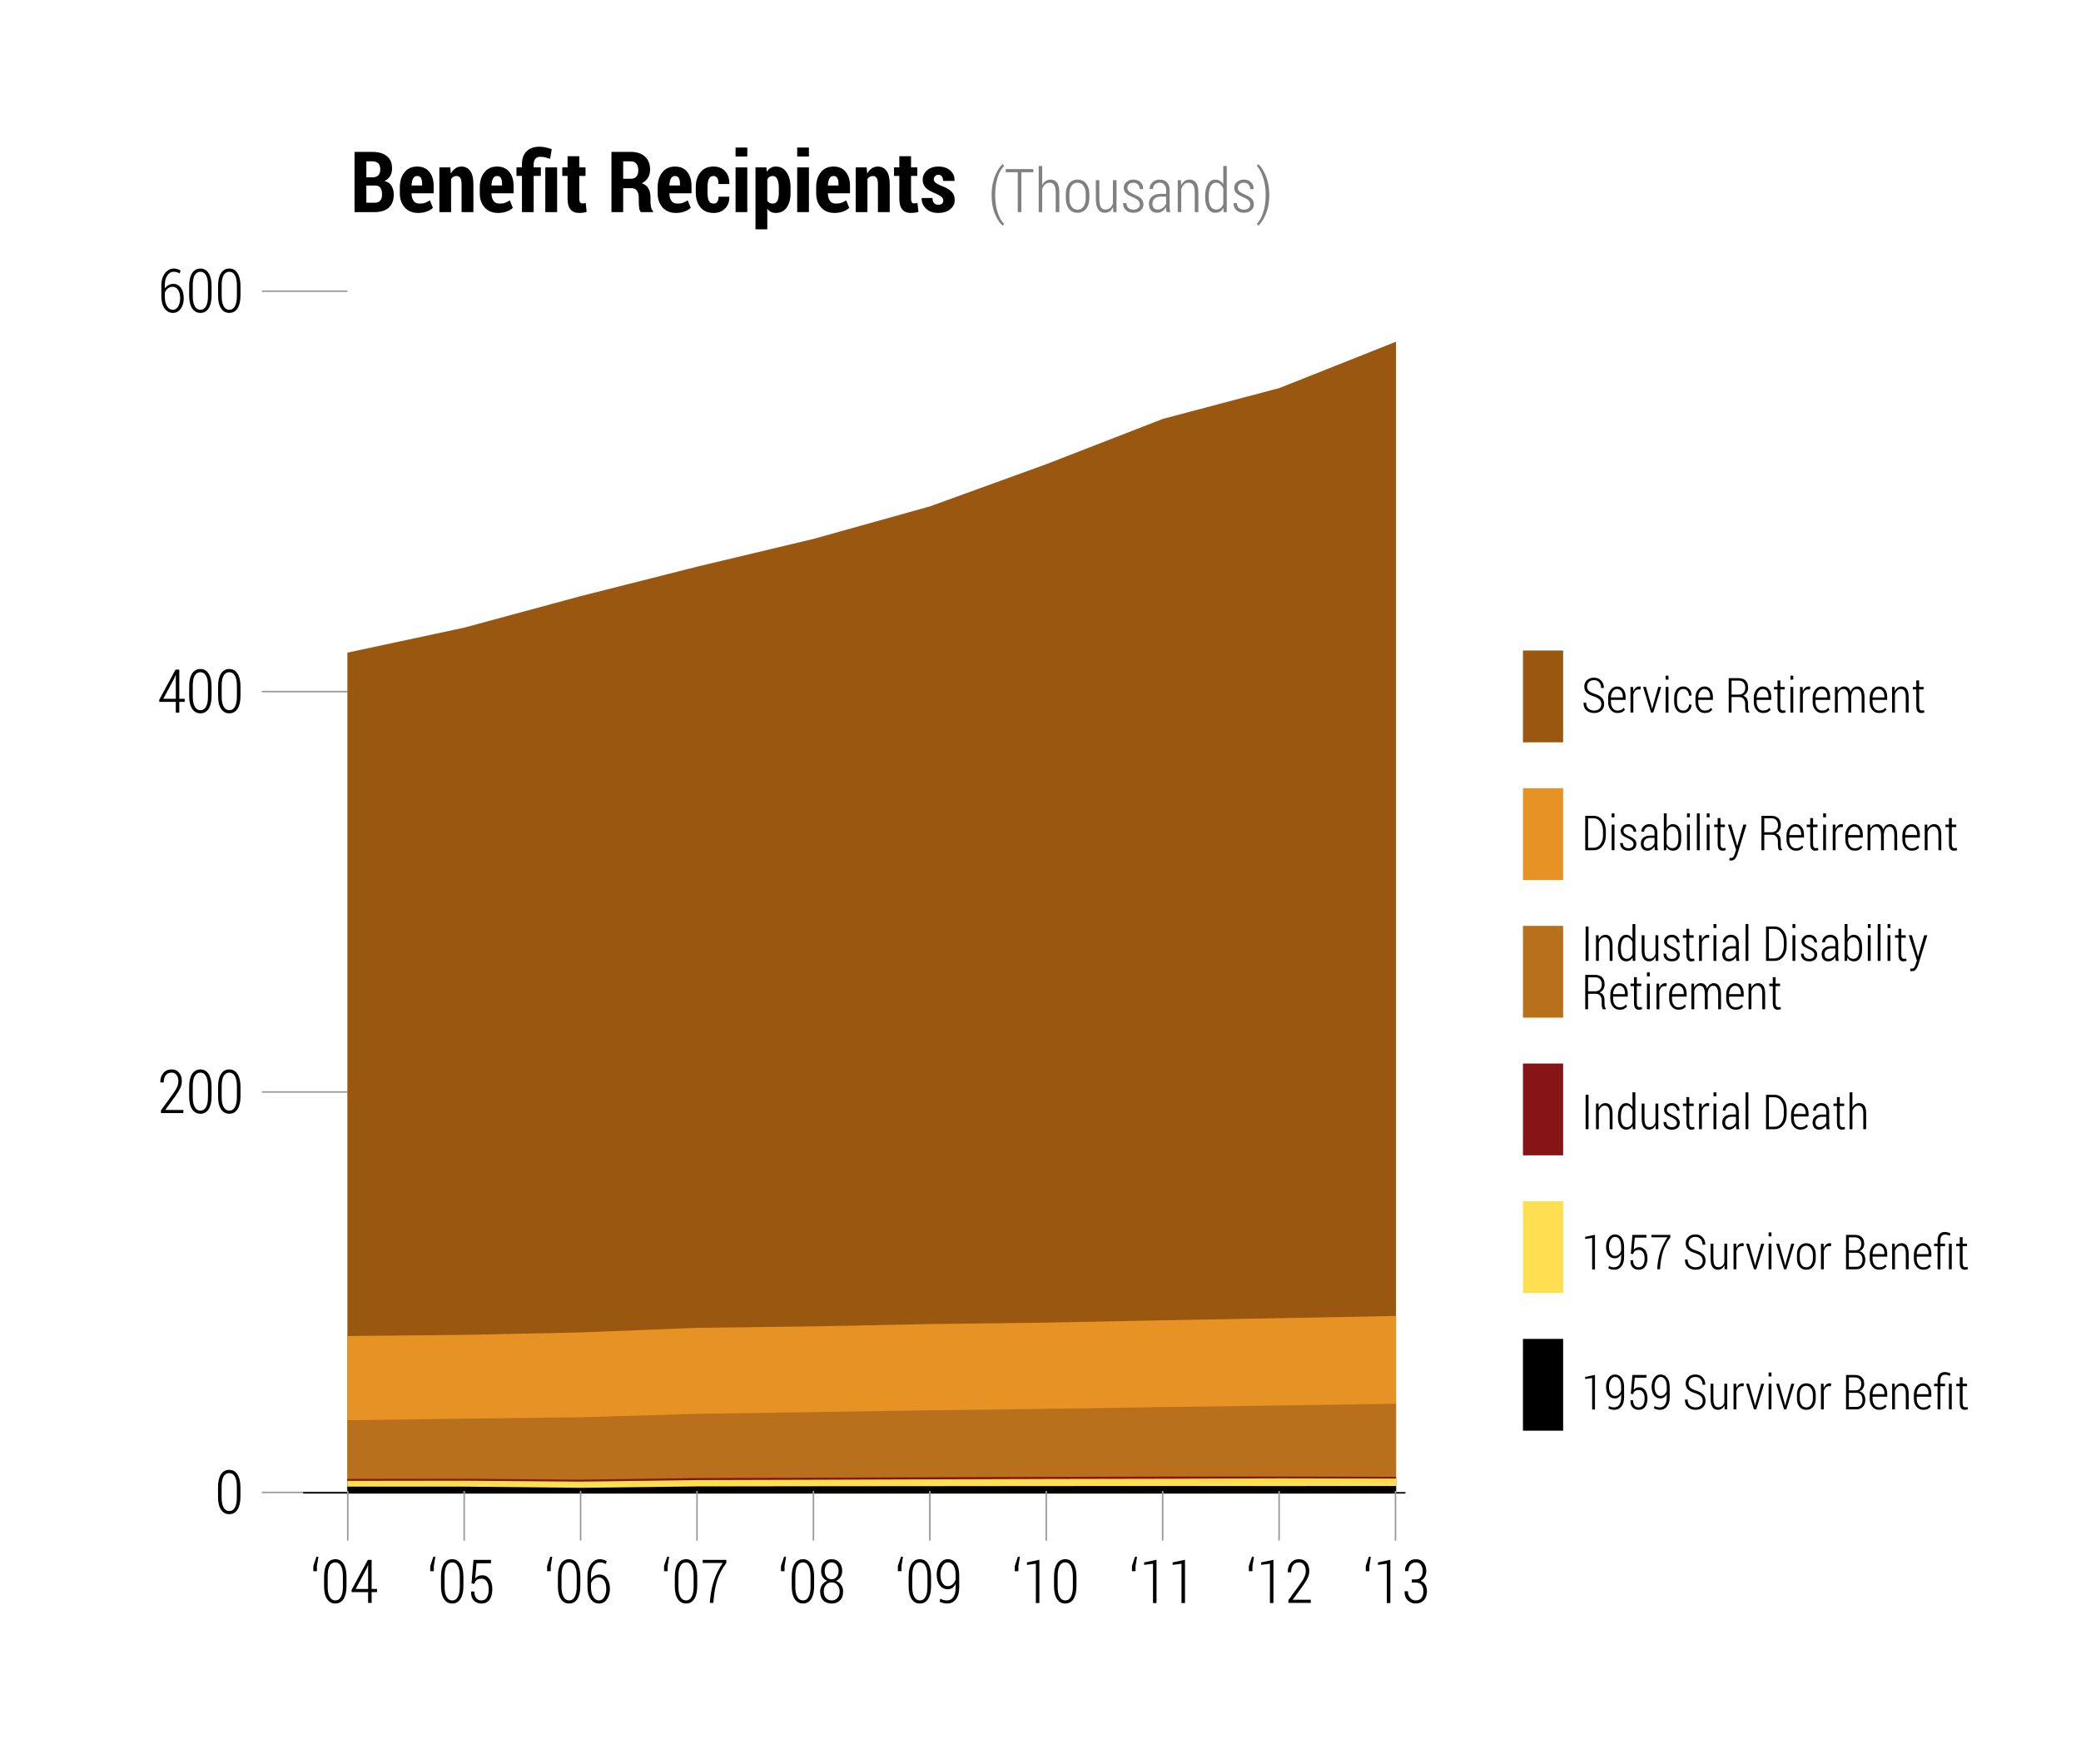 <?xml version="1.0" encoding="UTF-8"?>
<svg xmlns="http://www.w3.org/2000/svg" xmlns:xlink="http://www.w3.org/1999/xlink" width="344.068pt" height="291.595pt" viewBox="0 0 344.068 291.595" version="1.1">
<defs>
<g>
<symbol overflow="visible" id="glyph0-0">
<path style="stroke:none;" d=""/>
</symbol>
<symbol overflow="visible" id="glyph0-1">
<path style="stroke:none;" d="M 4.234 -2.75 C 4.234 -1.832 4.066 -1.125 3.734 -0.625 C 3.41 -0.133 2.961 0.109 2.391 0.109 C 1.816 0.109 1.363 -0.133 1.031 -0.625 C 0.695 -1.125 0.531 -1.832 0.531 -2.75 L 0.531 -4.344 C 0.531 -5.258 0.691 -5.969 1.016 -6.469 C 1.348 -6.969 1.805 -7.219 2.391 -7.219 C 2.961 -7.219 3.41 -6.969 3.734 -6.469 C 4.066 -5.969 4.234 -5.258 4.234 -4.344 Z M 3.641 -4.453 C 3.641 -5.172 3.531 -5.723 3.312 -6.109 C 3.102 -6.492 2.797 -6.688 2.391 -6.688 C 1.973 -6.688 1.656 -6.492 1.438 -6.109 C 1.227 -5.723 1.125 -5.172 1.125 -4.453 L 1.125 -2.656 C 1.125 -1.945 1.234 -1.395 1.453 -1 C 1.672 -0.602 1.984 -0.406 2.391 -0.406 C 2.797 -0.406 3.102 -0.598 3.312 -0.984 C 3.531 -1.379 3.641 -1.938 3.641 -2.656 Z M 3.641 -4.453 "/>
</symbol>
<symbol overflow="visible" id="glyph0-2">
<path style="stroke:none;" d="M 4.281 0 L 0.578 0 L 0.578 -0.453 L 2.5 -3.094 C 2.852 -3.57 3.098 -3.973 3.234 -4.297 C 3.379 -4.629 3.453 -4.945 3.453 -5.25 C 3.453 -5.688 3.352 -6.035 3.156 -6.297 C 2.957 -6.555 2.688 -6.688 2.344 -6.688 C 1.906 -6.688 1.578 -6.539 1.359 -6.25 C 1.141 -5.957 1.031 -5.562 1.031 -5.062 L 0.484 -5.062 L 0.469 -5.078 C 0.457 -5.68 0.617 -6.188 0.953 -6.594 C 1.297 -7.008 1.758 -7.219 2.344 -7.219 C 2.852 -7.219 3.258 -7.039 3.562 -6.688 C 3.875 -6.332 4.031 -5.859 4.031 -5.266 C 4.031 -4.867 3.93 -4.469 3.734 -4.062 C 3.535 -3.656 3.258 -3.211 2.906 -2.734 L 1.281 -0.516 L 4.281 -0.516 Z M 4.281 0 "/>
</symbol>
<symbol overflow="visible" id="glyph0-3">
<path style="stroke:none;" d="M 3.609 -2.297 L 4.5 -2.297 L 4.5 -1.781 L 3.609 -1.781 L 3.609 0 L 3.031 0 L 3.031 -1.781 L 0.297 -1.781 L 0.297 -2.141 L 2.984 -7.109 L 3.609 -7.109 Z M 0.969 -2.297 L 3.031 -2.297 L 3.031 -6.219 L 3 -6.234 L 2.844 -5.797 Z M 0.969 -2.297 "/>
</symbol>
<symbol overflow="visible" id="glyph0-4">
<path style="stroke:none;" d="M 2.703 -7.219 C 2.91 -7.219 3.109 -7.188 3.297 -7.125 C 3.492 -7.07 3.664 -6.992 3.812 -6.891 L 3.672 -6.406 C 3.535 -6.5 3.391 -6.566 3.234 -6.609 C 3.086 -6.66 2.91 -6.688 2.703 -6.688 C 2.266 -6.688 1.906 -6.484 1.625 -6.078 C 1.352 -5.672 1.219 -5.133 1.219 -4.469 L 1.219 -3.953 C 1.383 -4.18 1.586 -4.359 1.828 -4.484 C 2.078 -4.617 2.344 -4.688 2.625 -4.688 C 3.156 -4.688 3.57 -4.469 3.875 -4.031 C 4.188 -3.594 4.344 -3.02 4.344 -2.312 C 4.344 -1.613 4.176 -1.035 3.844 -0.578 C 3.508 -0.117 3.078 0.109 2.547 0.109 C 1.992 0.109 1.535 -0.133 1.172 -0.625 C 0.816 -1.113 0.641 -1.785 0.641 -2.641 L 0.641 -4.422 C 0.641 -5.242 0.836 -5.914 1.234 -6.438 C 1.629 -6.957 2.117 -7.219 2.703 -7.219 Z M 2.5 -4.203 C 2.195 -4.203 1.93 -4.109 1.703 -3.922 C 1.473 -3.742 1.312 -3.508 1.219 -3.219 L 1.219 -2.594 C 1.219 -1.914 1.344 -1.379 1.594 -0.984 C 1.844 -0.598 2.16 -0.406 2.547 -0.406 C 2.91 -0.406 3.203 -0.586 3.422 -0.953 C 3.641 -1.328 3.75 -1.781 3.75 -2.312 C 3.75 -2.875 3.641 -3.328 3.422 -3.672 C 3.203 -4.023 2.895 -4.203 2.5 -4.203 Z M 2.5 -4.203 "/>
</symbol>
<symbol overflow="visible" id="glyph0-5">
<path style="stroke:none;" d="M 0.391 -6.078 L 0.906 -7.625 L 1.234 -7.625 L 0.984 -6.078 L 0.984 -5.234 L 0.391 -5.234 Z M 0.391 -6.078 "/>
</symbol>
<symbol overflow="visible" id="glyph0-6">
<path style="stroke:none;" d="M 2.812 0.031 L 2.234 0.031 L 2.234 -6.469 L 0.766 -6.281 L 0.766 -6.688 L 2.812 -7.125 Z M 2.812 0.031 "/>
</symbol>
<symbol overflow="visible" id="glyph0-7">
<path style="stroke:none;" d="M 1.656 -3.875 L 2.266 -3.875 C 2.66 -3.875 2.957 -4 3.156 -4.25 C 3.352 -4.508 3.453 -4.844 3.453 -5.25 C 3.453 -5.695 3.352 -6.047 3.156 -6.297 C 2.969 -6.555 2.68 -6.688 2.297 -6.688 C 1.941 -6.688 1.648 -6.555 1.422 -6.297 C 1.203 -6.035 1.094 -5.688 1.094 -5.25 L 0.547 -5.25 L 0.531 -5.281 C 0.52 -5.832 0.68 -6.289 1.016 -6.656 C 1.348 -7.031 1.773 -7.219 2.297 -7.219 C 2.828 -7.219 3.25 -7.039 3.562 -6.688 C 3.883 -6.344 4.047 -5.859 4.047 -5.234 C 4.047 -4.898 3.961 -4.586 3.797 -4.297 C 3.629 -4.004 3.391 -3.785 3.078 -3.641 C 3.453 -3.516 3.723 -3.301 3.891 -3 C 4.066 -2.695 4.156 -2.344 4.156 -1.938 C 4.156 -1.301 3.984 -0.801 3.641 -0.438 C 3.297 -0.07 2.852 0.109 2.312 0.109 C 1.789 0.109 1.348 -0.066 0.984 -0.422 C 0.617 -0.773 0.441 -1.27 0.453 -1.906 L 0.469 -1.922 L 1.016 -1.922 C 1.016 -1.473 1.133 -1.109 1.375 -0.828 C 1.613 -0.547 1.926 -0.406 2.312 -0.406 C 2.707 -0.406 3.016 -0.535 3.234 -0.797 C 3.453 -1.055 3.562 -1.43 3.562 -1.922 C 3.562 -2.41 3.453 -2.77 3.234 -3 C 3.016 -3.238 2.691 -3.359 2.266 -3.359 L 1.656 -3.359 Z M 1.656 -3.875 "/>
</symbol>
<symbol overflow="visible" id="glyph0-8">
<path style="stroke:none;" d="M 2.109 -0.406 C 2.535 -0.406 2.875 -0.582 3.125 -0.938 C 3.383 -1.301 3.516 -1.82 3.516 -2.5 L 3.516 -3.141 C 3.379 -2.848 3.195 -2.625 2.969 -2.469 C 2.738 -2.32 2.484 -2.25 2.203 -2.25 C 1.66 -2.25 1.223 -2.473 0.891 -2.922 C 0.555 -3.367 0.391 -3.953 0.391 -4.672 C 0.391 -5.391 0.562 -5.992 0.906 -6.484 C 1.258 -6.973 1.691 -7.219 2.203 -7.219 C 2.785 -7.219 3.25 -6.988 3.594 -6.531 C 3.938 -6.082 4.109 -5.43 4.109 -4.578 L 4.109 -2.5 C 4.109 -1.676 3.922 -1.035 3.547 -0.578 C 3.18 -0.117 2.703 0.109 2.109 0.109 C 1.91 0.109 1.703 0.082 1.484 0.031 C 1.266 -0.02 1.066 -0.094 0.891 -0.188 L 0.984 -0.703 C 1.16 -0.598 1.336 -0.52 1.516 -0.469 C 1.691 -0.426 1.891 -0.406 2.109 -0.406 Z M 2.203 -2.766 C 2.535 -2.766 2.812 -2.867 3.031 -3.078 C 3.258 -3.285 3.422 -3.547 3.516 -3.859 L 3.516 -4.625 C 3.516 -5.301 3.398 -5.812 3.172 -6.156 C 2.941 -6.508 2.625 -6.688 2.219 -6.688 C 1.875 -6.688 1.582 -6.488 1.344 -6.094 C 1.113 -5.707 1 -5.234 1 -4.672 C 1 -4.129 1.109 -3.676 1.328 -3.312 C 1.547 -2.945 1.836 -2.766 2.203 -2.766 Z M 2.203 -2.766 "/>
</symbol>
<symbol overflow="visible" id="glyph0-9">
<path style="stroke:none;" d="M 4.094 -5.281 C 4.094 -4.895 4 -4.555 3.812 -4.266 C 3.625 -3.973 3.375 -3.766 3.062 -3.641 C 3.426 -3.504 3.711 -3.281 3.922 -2.969 C 4.141 -2.656 4.25 -2.297 4.25 -1.891 C 4.25 -1.242 4.07 -0.75 3.719 -0.406 C 3.375 -0.062 2.922 0.109 2.359 0.109 C 1.785 0.109 1.32 -0.062 0.969 -0.406 C 0.625 -0.75 0.453 -1.242 0.453 -1.891 C 0.453 -2.305 0.555 -2.664 0.766 -2.969 C 0.984 -3.281 1.27 -3.504 1.625 -3.641 C 1.312 -3.773 1.062 -3.984 0.875 -4.266 C 0.695 -4.555 0.609 -4.895 0.609 -5.281 C 0.609 -5.895 0.77 -6.367 1.094 -6.703 C 1.414 -7.047 1.832 -7.219 2.344 -7.219 C 2.852 -7.219 3.27 -7.047 3.594 -6.703 C 3.926 -6.359 4.094 -5.883 4.094 -5.281 Z M 3.672 -1.891 C 3.672 -2.328 3.547 -2.688 3.297 -2.969 C 3.047 -3.25 2.727 -3.391 2.344 -3.391 C 1.957 -3.391 1.645 -3.25 1.406 -2.969 C 1.164 -2.688 1.047 -2.328 1.047 -1.891 C 1.047 -1.422 1.164 -1.055 1.406 -0.797 C 1.645 -0.535 1.961 -0.406 2.359 -0.406 C 2.742 -0.406 3.055 -0.535 3.297 -0.797 C 3.547 -1.055 3.672 -1.422 3.672 -1.891 Z M 3.5 -5.281 C 3.5 -5.688 3.391 -6.02 3.172 -6.281 C 2.953 -6.551 2.676 -6.688 2.344 -6.688 C 2.008 -6.688 1.734 -6.555 1.516 -6.297 C 1.305 -6.047 1.203 -5.707 1.203 -5.281 C 1.203 -4.863 1.305 -4.531 1.516 -4.281 C 1.734 -4.031 2.016 -3.906 2.359 -3.906 C 2.691 -3.906 2.961 -4.031 3.172 -4.281 C 3.391 -4.531 3.5 -4.863 3.5 -5.281 Z M 3.5 -5.281 "/>
</symbol>
<symbol overflow="visible" id="glyph0-10">
<path style="stroke:none;" d="M 4.266 -6.594 C 3.598 -5.719 3.109 -4.816 2.797 -3.891 C 2.492 -2.961 2.285 -1.863 2.172 -0.594 L 2.125 0 L 1.531 0 L 1.594 -0.594 C 1.707 -1.801 1.938 -2.891 2.281 -3.859 C 2.625 -4.828 3.086 -5.738 3.672 -6.594 L 0.359 -6.594 L 0.359 -7.109 L 4.266 -7.109 Z M 4.266 -6.594 "/>
</symbol>
<symbol overflow="visible" id="glyph0-11">
<path style="stroke:none;" d="M 0.797 -3.219 L 1.125 -7.109 L 4.016 -7.109 L 4.016 -6.547 L 1.625 -6.547 L 1.406 -4.047 C 1.551 -4.203 1.707 -4.32 1.875 -4.406 C 2.039 -4.5 2.258 -4.551 2.531 -4.562 C 3.051 -4.57 3.461 -4.367 3.766 -3.953 C 4.078 -3.535 4.234 -2.973 4.234 -2.266 C 4.234 -1.547 4.082 -0.969 3.781 -0.531 C 3.477 -0.102 3.023 0.109 2.422 0.109 C 1.93 0.109 1.52 -0.055 1.188 -0.391 C 0.863 -0.723 0.707 -1.207 0.719 -1.844 L 0.734 -1.875 L 1.266 -1.875 C 1.266 -1.395 1.367 -1.031 1.578 -0.781 C 1.785 -0.531 2.066 -0.406 2.422 -0.406 C 2.828 -0.406 3.129 -0.562 3.328 -0.875 C 3.535 -1.195 3.641 -1.656 3.641 -2.25 C 3.641 -2.781 3.535 -3.203 3.328 -3.516 C 3.117 -3.836 2.832 -4 2.469 -4 C 2.102 -4 1.832 -3.926 1.656 -3.781 C 1.477 -3.645 1.348 -3.43 1.266 -3.141 Z M 0.797 -3.219 "/>
</symbol>
<symbol overflow="visible" id="glyph0-12">
<path style="stroke:none;" d=""/>
</symbol>
<symbol overflow="visible" id="glyph0-13">
<path style="stroke:none;" d="M 0.594 -2.875 C 0.594 -4.039 0.789 -5.094 1.188 -6.031 C 1.582 -6.977 2.008 -7.613 2.469 -7.938 L 2.5 -7.938 L 2.625 -7.562 C 2.238 -7.227 1.898 -6.633 1.609 -5.781 C 1.328 -4.926 1.188 -3.961 1.188 -2.891 L 1.188 -2.781 C 1.188 -1.707 1.328 -0.75 1.609 0.094 C 1.898 0.945 2.238 1.551 2.625 1.906 L 2.5 2.25 L 2.469 2.25 C 2 1.926 1.566 1.301 1.172 0.375 C 0.785 -0.539 0.594 -1.598 0.594 -2.797 Z M 0.594 -2.875 "/>
</symbol>
<symbol overflow="visible" id="glyph0-14">
<path style="stroke:none;" d="M 4.766 -6.594 L 2.781 -6.594 L 2.781 0 L 2.188 0 L 2.188 -6.594 L 0.203 -6.594 L 0.203 -7.109 L 4.766 -7.109 Z M 4.766 -6.594 "/>
</symbol>
<symbol overflow="visible" id="glyph0-15">
<path style="stroke:none;" d="M 1.25 -4.453 C 1.395 -4.742 1.582 -4.969 1.812 -5.125 C 2.051 -5.289 2.32 -5.375 2.625 -5.375 C 3.094 -5.375 3.453 -5.203 3.703 -4.859 C 3.953 -4.516 4.078 -3.984 4.078 -3.266 L 4.078 0 L 3.484 0 L 3.484 -3.266 C 3.484 -3.836 3.395 -4.242 3.219 -4.484 C 3.051 -4.734 2.805 -4.859 2.484 -4.859 C 2.191 -4.859 1.941 -4.766 1.734 -4.578 C 1.523 -4.391 1.363 -4.141 1.25 -3.828 L 1.25 0 L 0.672 0 L 0.672 -7.625 L 1.25 -7.625 Z M 1.25 -4.453 "/>
</symbol>
<symbol overflow="visible" id="glyph0-16">
<path style="stroke:none;" d="M 0.422 -3.031 C 0.422 -3.707 0.594 -4.266 0.938 -4.703 C 1.289 -5.148 1.766 -5.375 2.359 -5.375 C 2.953 -5.375 3.426 -5.156 3.781 -4.719 C 4.133 -4.281 4.312 -3.719 4.312 -3.031 L 4.312 -2.25 C 4.312 -1.562 4.133 -0.992 3.781 -0.547 C 3.426 -0.109 2.957 0.109 2.375 0.109 C 1.77 0.109 1.289 -0.109 0.938 -0.547 C 0.594 -0.992 0.422 -1.562 0.422 -2.25 Z M 1.016 -2.25 C 1.016 -1.719 1.129 -1.273 1.359 -0.922 C 1.598 -0.578 1.938 -0.406 2.375 -0.406 C 2.801 -0.406 3.129 -0.582 3.359 -0.938 C 3.598 -1.289 3.719 -1.727 3.719 -2.25 L 3.719 -3.031 C 3.719 -3.539 3.598 -3.973 3.359 -4.328 C 3.129 -4.68 2.797 -4.859 2.359 -4.859 C 1.93 -4.859 1.598 -4.68 1.359 -4.328 C 1.129 -3.973 1.016 -3.539 1.016 -3.031 Z M 1.016 -2.25 "/>
</symbol>
<symbol overflow="visible" id="glyph0-17">
<path style="stroke:none;" d="M 3.5 -0.828 C 3.363 -0.523 3.18 -0.289 2.953 -0.125 C 2.723 0.031 2.453 0.109 2.141 0.109 C 1.672 0.109 1.305 -0.078 1.047 -0.453 C 0.785 -0.836 0.656 -1.426 0.656 -2.219 L 0.656 -5.281 L 1.234 -5.281 L 1.234 -2.203 C 1.234 -1.566 1.316 -1.109 1.484 -0.828 C 1.648 -0.555 1.895 -0.422 2.219 -0.422 C 2.551 -0.422 2.82 -0.508 3.031 -0.688 C 3.238 -0.875 3.391 -1.125 3.484 -1.438 L 3.484 -5.281 L 4.078 -5.281 L 4.078 0 L 3.547 0 Z M 3.5 -0.828 "/>
</symbol>
<symbol overflow="visible" id="glyph0-18">
<path style="stroke:none;" d="M 3.203 -1.266 C 3.203 -1.504 3.125 -1.711 2.969 -1.891 C 2.812 -2.066 2.52 -2.25 2.094 -2.438 C 1.562 -2.656 1.172 -2.879 0.922 -3.109 C 0.672 -3.336 0.547 -3.641 0.547 -4.016 C 0.547 -4.391 0.691 -4.707 0.984 -4.969 C 1.285 -5.238 1.672 -5.375 2.141 -5.375 C 2.641 -5.375 3.035 -5.227 3.328 -4.938 C 3.629 -4.645 3.77 -4.273 3.75 -3.828 L 3.75 -3.797 L 3.188 -3.797 C 3.188 -4.086 3.094 -4.336 2.906 -4.547 C 2.719 -4.754 2.461 -4.859 2.141 -4.859 C 1.816 -4.859 1.566 -4.773 1.391 -4.609 C 1.223 -4.441 1.141 -4.25 1.141 -4.031 C 1.141 -3.801 1.207 -3.613 1.344 -3.469 C 1.477 -3.32 1.77 -3.145 2.219 -2.938 C 2.75 -2.727 3.145 -2.5 3.406 -2.25 C 3.664 -2 3.797 -1.68 3.797 -1.297 C 3.797 -0.879 3.645 -0.539 3.344 -0.281 C 3.039 -0.02 2.641 0.109 2.141 0.109 C 1.598 0.109 1.172 -0.047 0.859 -0.359 C 0.555 -0.672 0.414 -1.035 0.438 -1.453 L 0.438 -1.484 L 0.984 -1.484 C 1.004 -1.109 1.125 -0.832 1.344 -0.656 C 1.57 -0.488 1.836 -0.406 2.141 -0.406 C 2.473 -0.406 2.734 -0.488 2.922 -0.656 C 3.109 -0.82 3.203 -1.023 3.203 -1.266 Z M 3.203 -1.266 "/>
</symbol>
<symbol overflow="visible" id="glyph0-19">
<path style="stroke:none;" d="M 3.406 0 C 3.375 -0.188 3.352 -0.336 3.344 -0.453 C 3.332 -0.566 3.328 -0.688 3.328 -0.812 C 3.16 -0.539 2.945 -0.316 2.688 -0.141 C 2.438 0.023 2.156 0.109 1.844 0.109 C 1.406 0.109 1.066 -0.023 0.828 -0.297 C 0.598 -0.578 0.484 -0.945 0.484 -1.406 C 0.484 -1.895 0.656 -2.285 1 -2.578 C 1.344 -2.867 1.805 -3.016 2.391 -3.016 L 3.328 -3.016 L 3.328 -3.672 C 3.328 -4.047 3.227 -4.336 3.031 -4.547 C 2.844 -4.754 2.582 -4.859 2.25 -4.859 C 1.926 -4.859 1.66 -4.758 1.453 -4.562 C 1.254 -4.363 1.156 -4.113 1.156 -3.812 L 0.609 -3.828 L 0.609 -3.859 C 0.586 -4.254 0.734 -4.602 1.047 -4.906 C 1.367 -5.219 1.781 -5.375 2.281 -5.375 C 2.77 -5.375 3.16 -5.223 3.453 -4.922 C 3.754 -4.629 3.906 -4.207 3.906 -3.656 L 3.906 -1.062 C 3.906 -0.875 3.91 -0.691 3.922 -0.516 C 3.941 -0.336 3.973 -0.164 4.016 0 Z M 1.922 -0.422 C 2.242 -0.422 2.531 -0.516 2.781 -0.703 C 3.039 -0.891 3.223 -1.129 3.328 -1.422 L 3.328 -2.562 L 2.391 -2.562 C 1.984 -2.562 1.66 -2.445 1.422 -2.219 C 1.18 -2 1.062 -1.723 1.062 -1.391 C 1.062 -1.109 1.133 -0.875 1.281 -0.688 C 1.438 -0.508 1.648 -0.422 1.922 -0.422 Z M 1.922 -0.422 "/>
</symbol>
<symbol overflow="visible" id="glyph0-20">
<path style="stroke:none;" d="M 1.188 -5.281 L 1.234 -4.406 C 1.379 -4.719 1.566 -4.957 1.797 -5.125 C 2.023 -5.289 2.297 -5.375 2.609 -5.375 C 3.086 -5.375 3.453 -5.195 3.703 -4.844 C 3.953 -4.5 4.078 -3.957 4.078 -3.219 L 4.078 0 L 3.484 0 L 3.484 -3.219 C 3.484 -3.82 3.395 -4.242 3.219 -4.484 C 3.039 -4.734 2.785 -4.859 2.453 -4.859 C 2.148 -4.859 1.898 -4.758 1.703 -4.562 C 1.504 -4.363 1.352 -4.098 1.25 -3.766 L 1.25 0 L 0.672 0 L 0.672 -5.281 Z M 1.188 -5.281 "/>
</symbol>
<symbol overflow="visible" id="glyph0-21">
<path style="stroke:none;" d="M 0.469 -2.594 C 0.469 -3.438 0.613 -4.109 0.906 -4.609 C 1.207 -5.117 1.625 -5.375 2.156 -5.375 C 2.445 -5.375 2.703 -5.305 2.922 -5.172 C 3.141 -5.035 3.32 -4.844 3.469 -4.594 L 3.469 -7.625 L 4.047 -7.625 L 4.047 0 L 3.531 0 L 3.484 -0.688 C 3.336 -0.426 3.156 -0.227 2.938 -0.094 C 2.719 0.039 2.457 0.109 2.156 0.109 C 1.633 0.109 1.223 -0.125 0.922 -0.594 C 0.617 -1.07 0.469 -1.703 0.469 -2.484 Z M 1.062 -2.484 C 1.062 -1.848 1.16 -1.344 1.359 -0.969 C 1.566 -0.602 1.875 -0.422 2.281 -0.422 C 2.57 -0.422 2.812 -0.5 3 -0.656 C 3.195 -0.812 3.352 -1.031 3.469 -1.312 L 3.469 -3.891 C 3.363 -4.18 3.211 -4.414 3.016 -4.594 C 2.828 -4.77 2.586 -4.859 2.297 -4.859 C 1.879 -4.859 1.566 -4.648 1.359 -4.234 C 1.16 -3.816 1.062 -3.27 1.062 -2.594 Z M 1.062 -2.484 "/>
</symbol>
<symbol overflow="visible" id="glyph0-22">
<path style="stroke:none;" d="M 2.125 -2.797 C 2.125 -1.598 1.926 -0.539 1.531 0.375 C 1.133 1.301 0.707 1.926 0.25 2.25 L 0.219 2.25 L 0.094 1.906 C 0.469 1.57 0.801 0.973 1.094 0.109 C 1.383 -0.742 1.531 -1.707 1.531 -2.781 L 1.531 -2.891 C 1.531 -3.953 1.379 -4.914 1.078 -5.781 C 0.785 -6.645 0.457 -7.25 0.094 -7.594 L 0.219 -7.938 L 0.25 -7.938 C 0.707 -7.613 1.133 -6.984 1.531 -6.047 C 1.926 -5.109 2.125 -4.051 2.125 -2.875 Z M 2.125 -2.797 "/>
</symbol>
<symbol overflow="visible" id="glyph1-0">
<path style="stroke:none;" d=""/>
</symbol>
<symbol overflow="visible" id="glyph1-1">
<path style="stroke:none;" d="M 3.297 -1.391 C 3.297 -1.703 3.203 -1.953 3.016 -2.141 C 2.836 -2.336 2.52 -2.516 2.062 -2.672 C 1.539 -2.828 1.145 -3.031 0.875 -3.281 C 0.613 -3.531 0.484 -3.867 0.484 -4.297 C 0.484 -4.723 0.629 -5.07 0.922 -5.344 C 1.223 -5.625 1.613 -5.766 2.094 -5.766 C 2.582 -5.766 2.977 -5.602 3.281 -5.281 C 3.582 -4.957 3.727 -4.562 3.719 -4.094 L 3.703 -4.062 L 3.266 -4.062 C 3.266 -4.445 3.16 -4.758 2.953 -5 C 2.742 -5.238 2.457 -5.359 2.094 -5.359 C 1.727 -5.359 1.445 -5.254 1.25 -5.047 C 1.051 -4.848 0.953 -4.598 0.953 -4.297 C 0.953 -4.016 1.047 -3.781 1.234 -3.594 C 1.43 -3.406 1.758 -3.238 2.219 -3.094 C 2.727 -2.938 3.113 -2.723 3.375 -2.453 C 3.633 -2.191 3.766 -1.844 3.766 -1.406 C 3.766 -0.945 3.609 -0.582 3.297 -0.312 C 2.992 -0.051 2.598 0.078 2.109 0.078 C 1.629 0.078 1.211 -0.062 0.859 -0.344 C 0.516 -0.633 0.348 -1.051 0.359 -1.594 L 0.359 -1.625 L 0.797 -1.625 C 0.797 -1.176 0.926 -0.848 1.188 -0.641 C 1.445 -0.43 1.754 -0.328 2.109 -0.328 C 2.461 -0.328 2.75 -0.422 2.969 -0.609 C 3.188 -0.805 3.297 -1.066 3.297 -1.391 Z M 3.297 -1.391 "/>
</symbol>
<symbol overflow="visible" id="glyph1-2">
<path style="stroke:none;" d="M 1.891 0.078 C 1.441 0.078 1.07 -0.094 0.781 -0.438 C 0.488 -0.781 0.344 -1.219 0.344 -1.75 L 0.344 -2.453 C 0.344 -2.984 0.488 -3.426 0.781 -3.781 C 1.07 -4.133 1.422 -4.312 1.828 -4.312 C 2.273 -4.312 2.617 -4.148 2.859 -3.828 C 3.109 -3.516 3.234 -3.094 3.234 -2.562 L 3.234 -2.094 L 0.812 -2.094 L 0.812 -1.75 C 0.812 -1.344 0.906 -1.004 1.094 -0.734 C 1.289 -0.461 1.555 -0.328 1.891 -0.328 C 2.129 -0.328 2.332 -0.363 2.5 -0.438 C 2.664 -0.52 2.805 -0.641 2.922 -0.797 L 3.125 -0.453 C 2.988 -0.297 2.82 -0.164 2.625 -0.062 C 2.426 0.031 2.18 0.078 1.891 0.078 Z M 1.828 -3.891 C 1.535 -3.891 1.297 -3.754 1.109 -3.484 C 0.922 -3.223 0.82 -2.895 0.812 -2.5 L 2.766 -2.5 L 2.766 -2.672 C 2.766 -3.023 2.68 -3.316 2.516 -3.547 C 2.348 -3.773 2.117 -3.891 1.828 -3.891 Z M 1.828 -3.891 "/>
</symbol>
<symbol overflow="visible" id="glyph1-3">
<path style="stroke:none;" d="M 2.172 -3.812 L 1.859 -3.828 C 1.641 -3.828 1.457 -3.754 1.312 -3.609 C 1.176 -3.461 1.07 -3.258 1 -3 L 1 0 L 0.531 0 L 0.531 -4.234 L 0.953 -4.234 L 1 -3.531 C 1.102 -3.77 1.234 -3.957 1.391 -4.094 C 1.555 -4.238 1.75 -4.312 1.969 -4.312 C 2.02 -4.312 2.066 -4.305 2.109 -4.297 C 2.16 -4.285 2.203 -4.273 2.234 -4.266 Z M 2.172 -3.812 "/>
</symbol>
<symbol overflow="visible" id="glyph1-4">
<path style="stroke:none;" d="M 1.578 -1.062 L 1.672 -0.656 L 1.703 -0.656 L 1.797 -1.062 L 2.703 -4.234 L 3.188 -4.234 L 1.875 0 L 1.5 0 L 0.188 -4.234 L 0.672 -4.234 Z M 1.578 -1.062 "/>
</symbol>
<symbol overflow="visible" id="glyph1-5">
<path style="stroke:none;" d="M 1.047 0 L 0.578 0 L 0.578 -4.234 L 1.047 -4.234 Z M 1.047 -5.438 L 0.578 -5.438 L 0.578 -6.094 L 1.047 -6.094 Z M 1.047 -5.438 "/>
</symbol>
<symbol overflow="visible" id="glyph1-6">
<path style="stroke:none;" d="M 1.875 -0.328 C 2.113 -0.328 2.328 -0.414 2.516 -0.594 C 2.703 -0.77 2.797 -1.008 2.797 -1.312 L 3.203 -1.312 L 3.219 -1.297 C 3.227 -0.898 3.098 -0.57 2.828 -0.312 C 2.555 -0.051 2.238 0.078 1.875 0.078 C 1.383 0.078 1.008 -0.094 0.75 -0.438 C 0.488 -0.789 0.359 -1.238 0.359 -1.781 L 0.359 -2.438 C 0.359 -2.977 0.488 -3.426 0.75 -3.781 C 1.008 -4.133 1.383 -4.312 1.875 -4.312 C 2.258 -4.312 2.582 -4.172 2.844 -3.891 C 3.102 -3.617 3.227 -3.258 3.219 -2.812 L 3.203 -2.797 L 2.797 -2.797 C 2.797 -3.129 2.707 -3.395 2.531 -3.594 C 2.352 -3.789 2.133 -3.891 1.875 -3.891 C 1.508 -3.891 1.242 -3.75 1.078 -3.469 C 0.91 -3.195 0.828 -2.852 0.828 -2.438 L 0.828 -1.781 C 0.828 -1.352 0.91 -1.004 1.078 -0.734 C 1.242 -0.461 1.508 -0.328 1.875 -0.328 Z M 1.875 -0.328 "/>
</symbol>
<symbol overflow="visible" id="glyph1-7">
<path style="stroke:none;" d=""/>
</symbol>
<symbol overflow="visible" id="glyph1-8">
<path style="stroke:none;" d="M 1.109 -2.562 L 1.109 0 L 0.641 0 L 0.641 -5.688 L 2.266 -5.688 C 2.773 -5.688 3.164 -5.551 3.438 -5.281 C 3.707 -5.008 3.844 -4.617 3.844 -4.109 C 3.844 -3.805 3.77 -3.535 3.625 -3.297 C 3.488 -3.066 3.285 -2.895 3.016 -2.781 C 3.305 -2.695 3.516 -2.539 3.641 -2.312 C 3.766 -2.082 3.828 -1.797 3.828 -1.453 L 3.828 -0.922 C 3.828 -0.742 3.844 -0.582 3.875 -0.438 C 3.914 -0.301 3.977 -0.188 4.062 -0.094 L 4.062 0 L 3.578 0 C 3.492 -0.094 3.438 -0.223 3.406 -0.391 C 3.375 -0.555 3.359 -0.734 3.359 -0.922 L 3.359 -1.438 C 3.359 -1.781 3.27 -2.051 3.094 -2.25 C 2.926 -2.457 2.691 -2.562 2.391 -2.562 Z M 1.109 -2.969 L 2.219 -2.969 C 2.613 -2.969 2.906 -3.07 3.094 -3.281 C 3.281 -3.488 3.375 -3.766 3.375 -4.109 C 3.375 -4.484 3.281 -4.77 3.094 -4.969 C 2.914 -5.176 2.641 -5.281 2.266 -5.281 L 1.109 -5.281 Z M 1.109 -2.969 "/>
</symbol>
<symbol overflow="visible" id="glyph1-9">
<path style="stroke:none;" d="M 1.219 -5.312 L 1.219 -4.234 L 1.953 -4.234 L 1.953 -3.828 L 1.219 -3.828 L 1.219 -1.094 C 1.219 -0.82 1.254 -0.629 1.328 -0.516 C 1.41 -0.398 1.52 -0.344 1.656 -0.344 C 1.719 -0.344 1.773 -0.344 1.828 -0.344 C 1.891 -0.352 1.957 -0.367 2.031 -0.391 L 2.094 -0.031 C 2.031 0.008 1.945 0.035 1.844 0.047 C 1.75 0.066 1.648 0.078 1.547 0.078 C 1.297 0.078 1.098 -0.016 0.953 -0.203 C 0.816 -0.391 0.75 -0.688 0.75 -1.094 L 0.75 -3.828 L 0.172 -3.828 L 0.172 -4.234 L 0.75 -4.234 L 0.75 -5.312 Z M 1.219 -5.312 "/>
</symbol>
<symbol overflow="visible" id="glyph1-10">
<path style="stroke:none;" d="M 0.938 -4.234 L 0.969 -3.578 C 1.082 -3.805 1.234 -3.984 1.422 -4.109 C 1.609 -4.242 1.828 -4.312 2.078 -4.312 C 2.328 -4.312 2.539 -4.234 2.719 -4.078 C 2.895 -3.93 3.02 -3.707 3.094 -3.406 C 3.195 -3.688 3.344 -3.906 3.531 -4.062 C 3.727 -4.227 3.961 -4.312 4.234 -4.312 C 4.609 -4.312 4.895 -4.16 5.094 -3.859 C 5.301 -3.555 5.406 -3.094 5.406 -2.469 L 5.406 0 L 4.938 0 L 4.938 -2.484 C 4.938 -2.992 4.863 -3.352 4.719 -3.562 C 4.582 -3.781 4.383 -3.891 4.125 -3.891 C 3.844 -3.891 3.625 -3.77 3.469 -3.531 C 3.32 -3.301 3.234 -3.008 3.203 -2.656 L 3.203 0 L 2.734 0 L 2.734 -2.469 C 2.734 -2.977 2.66 -3.344 2.516 -3.562 C 2.367 -3.781 2.164 -3.891 1.906 -3.891 C 1.656 -3.891 1.457 -3.812 1.312 -3.656 C 1.164 -3.508 1.055 -3.305 0.984 -3.047 L 0.984 0 L 0.516 0 L 0.516 -4.234 Z M 0.938 -4.234 "/>
</symbol>
<symbol overflow="visible" id="glyph1-11">
<path style="stroke:none;" d="M 0.953 -4.234 L 0.984 -3.531 C 1.098 -3.781 1.25 -3.973 1.438 -4.109 C 1.625 -4.242 1.844 -4.312 2.094 -4.312 C 2.469 -4.312 2.754 -4.172 2.953 -3.891 C 3.16 -3.609 3.266 -3.172 3.266 -2.578 L 3.266 0 L 2.797 0 L 2.797 -2.578 C 2.797 -3.055 2.723 -3.395 2.578 -3.594 C 2.441 -3.789 2.238 -3.891 1.969 -3.891 C 1.727 -3.891 1.523 -3.805 1.359 -3.641 C 1.203 -3.484 1.082 -3.273 1 -3.016 L 1 0 L 0.531 0 L 0.531 -4.234 Z M 0.953 -4.234 "/>
</symbol>
<symbol overflow="visible" id="glyph1-12">
<path style="stroke:none;" d="M 0.641 0 L 0.641 -5.688 L 2.031 -5.688 C 2.625 -5.688 3.109 -5.453 3.484 -4.984 C 3.859 -4.523 4.047 -3.93 4.047 -3.203 L 4.047 -2.469 C 4.047 -1.738 3.859 -1.145 3.484 -0.688 C 3.109 -0.227 2.625 0 2.031 0 Z M 1.109 -5.281 L 1.109 -0.406 L 2.031 -0.406 C 2.488 -0.406 2.859 -0.598 3.141 -0.984 C 3.43 -1.379 3.578 -1.875 3.578 -2.469 L 3.578 -3.219 C 3.578 -3.812 3.43 -4.301 3.141 -4.688 C 2.859 -5.082 2.488 -5.281 2.031 -5.281 Z M 1.109 -5.281 "/>
</symbol>
<symbol overflow="visible" id="glyph1-13">
<path style="stroke:none;" d="M 2.562 -1.016 C 2.562 -1.203 2.5 -1.363 2.375 -1.5 C 2.25 -1.645 2.02 -1.797 1.688 -1.953 C 1.25 -2.129 0.93 -2.305 0.734 -2.484 C 0.535 -2.672 0.438 -2.914 0.438 -3.219 C 0.438 -3.52 0.555 -3.773 0.797 -3.984 C 1.035 -4.203 1.344 -4.312 1.719 -4.312 C 2.113 -4.312 2.426 -4.191 2.656 -3.953 C 2.895 -3.711 3.008 -3.414 3 -3.062 L 3 -3.047 L 2.562 -3.047 C 2.562 -3.273 2.484 -3.473 2.328 -3.641 C 2.18 -3.805 1.977 -3.891 1.719 -3.891 C 1.457 -3.891 1.254 -3.82 1.109 -3.688 C 0.973 -3.562 0.906 -3.41 0.906 -3.234 C 0.906 -3.047 0.957 -2.895 1.062 -2.781 C 1.176 -2.664 1.414 -2.52 1.781 -2.344 C 2.195 -2.176 2.508 -1.992 2.719 -1.797 C 2.926 -1.598 3.031 -1.348 3.031 -1.047 C 3.031 -0.703 2.91 -0.426 2.672 -0.219 C 2.43 -0.02 2.113 0.078 1.719 0.078 C 1.281 0.078 0.938 -0.039 0.688 -0.281 C 0.445 -0.531 0.332 -0.828 0.344 -1.172 L 0.359 -1.188 L 0.797 -1.188 C 0.805 -0.883 0.898 -0.664 1.078 -0.531 C 1.266 -0.395 1.477 -0.328 1.719 -0.328 C 1.977 -0.328 2.18 -0.391 2.328 -0.516 C 2.484 -0.648 2.562 -0.816 2.562 -1.016 Z M 2.562 -1.016 "/>
</symbol>
<symbol overflow="visible" id="glyph1-14">
<path style="stroke:none;" d="M 2.734 0 C 2.703 -0.145 2.68 -0.266 2.672 -0.359 C 2.66 -0.453 2.656 -0.547 2.656 -0.641 C 2.531 -0.43 2.363 -0.258 2.156 -0.125 C 1.957 0.008 1.734 0.078 1.484 0.078 C 1.129 0.078 0.859 -0.031 0.672 -0.25 C 0.484 -0.469 0.391 -0.758 0.391 -1.125 C 0.391 -1.52 0.523 -1.832 0.797 -2.062 C 1.078 -2.301 1.453 -2.422 1.922 -2.422 L 2.656 -2.422 L 2.656 -2.938 C 2.656 -3.238 2.578 -3.473 2.422 -3.641 C 2.273 -3.805 2.066 -3.891 1.797 -3.891 C 1.547 -3.891 1.336 -3.805 1.172 -3.641 C 1.016 -3.484 0.938 -3.289 0.938 -3.062 L 0.5 -3.062 L 0.484 -3.078 C 0.473 -3.398 0.594 -3.688 0.844 -3.938 C 1.102 -4.188 1.43 -4.312 1.828 -4.312 C 2.211 -4.312 2.523 -4.191 2.766 -3.953 C 3.004 -3.711 3.125 -3.367 3.125 -2.922 L 3.125 -0.859 C 3.125 -0.703 3.129 -0.551 3.141 -0.406 C 3.16 -0.27 3.188 -0.133 3.219 0 Z M 1.531 -0.344 C 1.789 -0.344 2.02 -0.414 2.219 -0.562 C 2.426 -0.719 2.57 -0.91 2.656 -1.141 L 2.656 -2.047 L 1.906 -2.047 C 1.582 -2.047 1.328 -1.957 1.141 -1.781 C 0.953 -1.602 0.859 -1.379 0.859 -1.109 C 0.859 -0.879 0.914 -0.691 1.031 -0.547 C 1.156 -0.41 1.32 -0.344 1.531 -0.344 Z M 1.531 -0.344 "/>
</symbol>
<symbol overflow="visible" id="glyph1-15">
<path style="stroke:none;" d="M 3.406 -1.75 C 3.406 -1.188 3.285 -0.738 3.047 -0.406 C 2.816 -0.082 2.488 0.078 2.062 0.078 C 1.82 0.078 1.609 0.023 1.422 -0.078 C 1.242 -0.191 1.098 -0.352 0.984 -0.562 L 0.938 0 L 0.531 0 L 0.531 -6.094 L 1 -6.094 L 1 -3.656 C 1.113 -3.863 1.258 -4.023 1.438 -4.141 C 1.613 -4.254 1.82 -4.312 2.062 -4.312 C 2.477 -4.312 2.805 -4.133 3.047 -3.781 C 3.285 -3.426 3.406 -2.961 3.406 -2.391 Z M 2.938 -2.391 C 2.938 -2.828 2.852 -3.188 2.688 -3.469 C 2.52 -3.75 2.273 -3.891 1.953 -3.891 C 1.711 -3.891 1.516 -3.812 1.359 -3.656 C 1.203 -3.508 1.082 -3.316 1 -3.078 L 1 -1.078 C 1.082 -0.848 1.203 -0.664 1.359 -0.531 C 1.523 -0.406 1.727 -0.344 1.969 -0.344 C 2.289 -0.344 2.531 -0.469 2.688 -0.719 C 2.852 -0.977 2.938 -1.32 2.938 -1.75 Z M 2.938 -2.391 "/>
</symbol>
<symbol overflow="visible" id="glyph1-16">
<path style="stroke:none;" d="M 1.047 0 L 0.578 0 L 0.578 -6.094 L 1.047 -6.094 Z M 1.047 0 "/>
</symbol>
<symbol overflow="visible" id="glyph1-17">
<path style="stroke:none;" d="M 1.547 -1.172 L 1.656 -0.734 L 1.688 -0.734 L 2.688 -4.234 L 3.203 -4.234 L 1.703 0.672 C 1.609 0.953 1.484 1.191 1.328 1.391 C 1.18 1.598 0.973 1.703 0.703 1.703 C 0.648 1.703 0.586 1.695 0.516 1.688 C 0.453 1.676 0.398 1.664 0.359 1.656 L 0.422 1.25 C 0.441 1.258 0.484 1.266 0.547 1.266 C 0.609 1.273 0.648 1.281 0.672 1.281 C 0.836 1.281 0.969 1.203 1.062 1.047 C 1.164 0.898 1.242 0.719 1.297 0.5 L 1.484 -0.062 L 0.141 -4.234 L 0.656 -4.234 Z M 1.547 -1.172 "/>
</symbol>
<symbol overflow="visible" id="glyph1-18">
<path style="stroke:none;" d="M 1.188 0 L 0.703 0 L 0.703 -5.688 L 1.188 -5.688 Z M 1.188 0 "/>
</symbol>
<symbol overflow="visible" id="glyph1-19">
<path style="stroke:none;" d="M 0.375 -2.078 C 0.375 -2.754 0.492 -3.297 0.734 -3.703 C 0.973 -4.109 1.305 -4.312 1.734 -4.312 C 1.961 -4.312 2.16 -4.254 2.328 -4.141 C 2.504 -4.035 2.656 -3.879 2.781 -3.672 L 2.781 -6.094 L 3.25 -6.094 L 3.25 0 L 2.828 0 L 2.797 -0.547 C 2.672 -0.348 2.52 -0.191 2.344 -0.078 C 2.164 0.023 1.961 0.078 1.734 0.078 C 1.305 0.078 0.973 -0.109 0.734 -0.484 C 0.492 -0.859 0.375 -1.363 0.375 -2 Z M 0.859 -2 C 0.859 -1.488 0.938 -1.082 1.094 -0.781 C 1.258 -0.488 1.504 -0.344 1.828 -0.344 C 2.055 -0.344 2.25 -0.406 2.406 -0.531 C 2.562 -0.656 2.688 -0.828 2.781 -1.047 L 2.781 -3.125 C 2.688 -3.344 2.562 -3.523 2.406 -3.672 C 2.258 -3.816 2.07 -3.891 1.844 -3.891 C 1.508 -3.891 1.258 -3.723 1.094 -3.391 C 0.938 -3.055 0.859 -2.617 0.859 -2.078 Z M 0.859 -2 "/>
</symbol>
<symbol overflow="visible" id="glyph1-20">
<path style="stroke:none;" d="M 2.812 -0.656 C 2.695 -0.426 2.547 -0.242 2.359 -0.109 C 2.172 0.016 1.957 0.078 1.719 0.078 C 1.344 0.078 1.047 -0.07 0.828 -0.375 C 0.617 -0.676 0.516 -1.145 0.516 -1.781 L 0.516 -4.234 L 0.984 -4.234 L 0.984 -1.766 C 0.984 -1.254 1.051 -0.891 1.188 -0.672 C 1.32 -0.453 1.52 -0.344 1.781 -0.344 C 2.039 -0.344 2.254 -0.41 2.422 -0.547 C 2.598 -0.691 2.723 -0.895 2.797 -1.156 L 2.797 -4.234 L 3.266 -4.234 L 3.266 0 L 2.844 0 Z M 2.812 -0.656 "/>
</symbol>
<symbol overflow="visible" id="glyph1-21">
<path style="stroke:none;" d="M 1 -3.562 C 1.113 -3.801 1.266 -3.984 1.453 -4.109 C 1.648 -4.242 1.867 -4.312 2.109 -4.312 C 2.484 -4.312 2.77 -4.172 2.969 -3.891 C 3.164 -3.617 3.266 -3.191 3.266 -2.609 L 3.266 0 L 2.797 0 L 2.797 -2.625 C 2.797 -3.07 2.723 -3.395 2.578 -3.594 C 2.441 -3.789 2.242 -3.891 1.984 -3.891 C 1.754 -3.891 1.555 -3.812 1.391 -3.656 C 1.223 -3.508 1.094 -3.312 1 -3.062 L 1 0 L 0.531 0 L 0.531 -6.094 L 1 -6.094 Z M 1 -3.562 "/>
</symbol>
<symbol overflow="visible" id="glyph2-0">
<path style="stroke:none;" d=""/>
</symbol>
<symbol overflow="visible" id="glyph2-1">
<path style="stroke:none;" d="M 2.25 0.031 L 1.781 0.031 L 1.781 -5.188 L 0.625 -5.016 L 0.625 -5.359 L 2.25 -5.703 Z M 2.25 0.031 "/>
</symbol>
<symbol overflow="visible" id="glyph2-2">
<path style="stroke:none;" d="M 1.688 -0.328 C 2.031 -0.328 2.301 -0.469 2.5 -0.75 C 2.707 -1.039 2.812 -1.457 2.812 -2 L 2.812 -2.516 C 2.695 -2.285 2.547 -2.109 2.359 -1.984 C 2.18 -1.867 1.984 -1.812 1.766 -1.812 C 1.328 -1.812 0.973 -1.988 0.703 -2.344 C 0.441 -2.695 0.312 -3.164 0.312 -3.75 C 0.312 -4.32 0.453 -4.801 0.734 -5.188 C 1.016 -5.57 1.359 -5.766 1.766 -5.766 C 2.234 -5.766 2.602 -5.582 2.875 -5.219 C 3.156 -4.863 3.297 -4.348 3.297 -3.672 L 3.297 -2 C 3.297 -1.344 3.145 -0.832 2.844 -0.469 C 2.551 -0.102 2.164 0.078 1.688 0.078 C 1.531 0.078 1.363 0.055 1.188 0.016 C 1.02 -0.023 0.859 -0.082 0.703 -0.156 L 0.797 -0.562 C 0.93 -0.477 1.066 -0.414 1.203 -0.375 C 1.348 -0.344 1.508 -0.328 1.688 -0.328 Z M 1.766 -2.219 C 2.035 -2.219 2.258 -2.301 2.438 -2.469 C 2.613 -2.633 2.738 -2.844 2.812 -3.094 L 2.812 -3.703 C 2.812 -4.242 2.719 -4.656 2.531 -4.938 C 2.352 -5.219 2.102 -5.359 1.781 -5.359 C 1.5 -5.359 1.266 -5.195 1.078 -4.875 C 0.891 -4.562 0.797 -4.188 0.797 -3.75 C 0.797 -3.312 0.883 -2.945 1.062 -2.656 C 1.238 -2.363 1.473 -2.219 1.766 -2.219 Z M 1.766 -2.219 "/>
</symbol>
<symbol overflow="visible" id="glyph2-3">
<path style="stroke:none;" d="M 0.641 -2.578 L 0.906 -5.688 L 3.219 -5.688 L 3.219 -5.234 L 1.297 -5.234 L 1.125 -3.234 C 1.238 -3.359 1.363 -3.457 1.5 -3.531 C 1.633 -3.602 1.812 -3.645 2.031 -3.656 C 2.438 -3.656 2.766 -3.488 3.016 -3.156 C 3.266 -2.82 3.391 -2.375 3.391 -1.812 C 3.391 -1.238 3.266 -0.781 3.016 -0.438 C 2.773 -0.094 2.414 0.078 1.938 0.078 C 1.539 0.078 1.211 -0.051 0.953 -0.312 C 0.691 -0.57 0.566 -0.961 0.578 -1.484 L 0.594 -1.5 L 1.016 -1.5 C 1.016 -1.113 1.098 -0.82 1.266 -0.625 C 1.43 -0.426 1.656 -0.328 1.938 -0.328 C 2.258 -0.328 2.504 -0.453 2.672 -0.703 C 2.836 -0.961 2.922 -1.332 2.922 -1.812 C 2.922 -2.227 2.836 -2.562 2.672 -2.812 C 2.504 -3.07 2.27 -3.203 1.969 -3.203 C 1.688 -3.203 1.473 -3.145 1.328 -3.031 C 1.18 -2.914 1.078 -2.742 1.016 -2.516 Z M 0.641 -2.578 "/>
</symbol>
<symbol overflow="visible" id="glyph2-4">
<path style="stroke:none;" d="M 3.406 -5.281 C 2.883 -4.57 2.5 -3.848 2.25 -3.109 C 2 -2.367 1.828 -1.492 1.734 -0.484 L 1.703 0 L 1.234 0 L 1.266 -0.484 C 1.359 -1.453 1.539 -2.32 1.812 -3.094 C 2.094 -3.863 2.469 -4.594 2.938 -5.281 L 0.281 -5.281 L 0.281 -5.688 L 3.406 -5.688 Z M 3.406 -5.281 "/>
</symbol>
<symbol overflow="visible" id="glyph2-5">
<path style="stroke:none;" d=""/>
</symbol>
<symbol overflow="visible" id="glyph2-6">
<path style="stroke:none;" d="M 3.297 -1.391 C 3.297 -1.703 3.203 -1.953 3.016 -2.141 C 2.836 -2.336 2.52 -2.516 2.062 -2.672 C 1.539 -2.828 1.145 -3.031 0.875 -3.281 C 0.613 -3.531 0.484 -3.867 0.484 -4.297 C 0.484 -4.723 0.629 -5.07 0.922 -5.344 C 1.223 -5.625 1.613 -5.766 2.094 -5.766 C 2.582 -5.766 2.977 -5.602 3.281 -5.281 C 3.582 -4.957 3.727 -4.562 3.719 -4.094 L 3.703 -4.062 L 3.266 -4.062 C 3.266 -4.445 3.16 -4.758 2.953 -5 C 2.742 -5.238 2.457 -5.359 2.094 -5.359 C 1.727 -5.359 1.445 -5.254 1.25 -5.047 C 1.051 -4.848 0.953 -4.598 0.953 -4.297 C 0.953 -4.016 1.047 -3.781 1.234 -3.594 C 1.43 -3.406 1.758 -3.238 2.219 -3.094 C 2.727 -2.938 3.113 -2.723 3.375 -2.453 C 3.633 -2.191 3.766 -1.844 3.766 -1.406 C 3.766 -0.945 3.609 -0.582 3.297 -0.312 C 2.992 -0.051 2.598 0.078 2.109 0.078 C 1.629 0.078 1.211 -0.062 0.859 -0.344 C 0.516 -0.633 0.348 -1.051 0.359 -1.594 L 0.359 -1.625 L 0.797 -1.625 C 0.797 -1.176 0.926 -0.848 1.188 -0.641 C 1.445 -0.43 1.754 -0.328 2.109 -0.328 C 2.461 -0.328 2.75 -0.422 2.969 -0.609 C 3.188 -0.805 3.297 -1.066 3.297 -1.391 Z M 3.297 -1.391 "/>
</symbol>
<symbol overflow="visible" id="glyph2-7">
<path style="stroke:none;" d="M 2.812 -0.656 C 2.695 -0.426 2.547 -0.242 2.359 -0.109 C 2.172 0.016 1.957 0.078 1.719 0.078 C 1.344 0.078 1.047 -0.07 0.828 -0.375 C 0.617 -0.676 0.516 -1.145 0.516 -1.781 L 0.516 -4.234 L 0.984 -4.234 L 0.984 -1.766 C 0.984 -1.254 1.051 -0.891 1.188 -0.672 C 1.32 -0.453 1.52 -0.344 1.781 -0.344 C 2.039 -0.344 2.254 -0.41 2.422 -0.547 C 2.598 -0.691 2.723 -0.895 2.797 -1.156 L 2.797 -4.234 L 3.266 -4.234 L 3.266 0 L 2.844 0 Z M 2.812 -0.656 "/>
</symbol>
<symbol overflow="visible" id="glyph2-8">
<path style="stroke:none;" d="M 2.172 -3.812 L 1.859 -3.828 C 1.641 -3.828 1.457 -3.754 1.312 -3.609 C 1.176 -3.461 1.07 -3.258 1 -3 L 1 0 L 0.531 0 L 0.531 -4.234 L 0.953 -4.234 L 1 -3.531 C 1.102 -3.77 1.234 -3.957 1.391 -4.094 C 1.555 -4.238 1.75 -4.312 1.969 -4.312 C 2.02 -4.312 2.066 -4.305 2.109 -4.297 C 2.16 -4.285 2.203 -4.273 2.234 -4.266 Z M 2.172 -3.812 "/>
</symbol>
<symbol overflow="visible" id="glyph2-9">
<path style="stroke:none;" d="M 1.578 -1.062 L 1.672 -0.656 L 1.703 -0.656 L 1.797 -1.062 L 2.703 -4.234 L 3.188 -4.234 L 1.875 0 L 1.5 0 L 0.188 -4.234 L 0.672 -4.234 Z M 1.578 -1.062 "/>
</symbol>
<symbol overflow="visible" id="glyph2-10">
<path style="stroke:none;" d="M 1.047 0 L 0.578 0 L 0.578 -4.234 L 1.047 -4.234 Z M 1.047 -5.438 L 0.578 -5.438 L 0.578 -6.094 L 1.047 -6.094 Z M 1.047 -5.438 "/>
</symbol>
<symbol overflow="visible" id="glyph2-11">
<path style="stroke:none;" d="M 0.344 -2.422 C 0.344 -2.973 0.484 -3.426 0.766 -3.781 C 1.047 -4.133 1.422 -4.312 1.891 -4.312 C 2.367 -4.312 2.75 -4.133 3.031 -3.781 C 3.312 -3.426 3.453 -2.973 3.453 -2.422 L 3.453 -1.797 C 3.453 -1.242 3.312 -0.789 3.031 -0.438 C 2.75 -0.094 2.367 0.078 1.891 0.078 C 1.422 0.078 1.047 -0.094 0.766 -0.438 C 0.484 -0.789 0.344 -1.242 0.344 -1.797 Z M 0.812 -1.797 C 0.812 -1.379 0.906 -1.031 1.094 -0.75 C 1.281 -0.469 1.547 -0.328 1.891 -0.328 C 2.234 -0.328 2.5 -0.469 2.688 -0.75 C 2.883 -1.031 2.984 -1.379 2.984 -1.797 L 2.984 -2.422 C 2.984 -2.836 2.883 -3.188 2.688 -3.469 C 2.5 -3.75 2.234 -3.891 1.891 -3.891 C 1.547 -3.891 1.281 -3.75 1.094 -3.469 C 0.906 -3.188 0.812 -2.836 0.812 -2.422 Z M 0.812 -1.797 "/>
</symbol>
<symbol overflow="visible" id="glyph2-12">
<path style="stroke:none;" d="M 0.641 0 L 0.641 -5.688 L 2.078 -5.688 C 2.566 -5.688 2.945 -5.562 3.219 -5.312 C 3.5 -5.062 3.641 -4.688 3.641 -4.188 C 3.641 -3.906 3.566 -3.656 3.422 -3.438 C 3.273 -3.219 3.082 -3.066 2.844 -2.984 C 3.145 -2.922 3.383 -2.758 3.562 -2.5 C 3.738 -2.238 3.828 -1.93 3.828 -1.578 C 3.828 -1.066 3.688 -0.676 3.406 -0.406 C 3.133 -0.133 2.77 0 2.312 0 Z M 1.109 -2.734 L 1.109 -0.406 L 2.312 -0.406 C 2.633 -0.406 2.891 -0.504 3.078 -0.703 C 3.266 -0.91 3.359 -1.203 3.359 -1.578 C 3.359 -1.922 3.273 -2.195 3.109 -2.406 C 2.941 -2.625 2.695 -2.734 2.375 -2.734 Z M 1.109 -3.141 L 2.219 -3.141 C 2.508 -3.148 2.738 -3.242 2.906 -3.422 C 3.07 -3.609 3.156 -3.867 3.156 -4.203 C 3.156 -4.555 3.062 -4.82 2.875 -5 C 2.695 -5.188 2.43 -5.281 2.078 -5.281 L 1.109 -5.281 Z M 1.109 -3.141 "/>
</symbol>
<symbol overflow="visible" id="glyph2-13">
<path style="stroke:none;" d="M 1.891 0.078 C 1.441 0.078 1.07 -0.094 0.781 -0.438 C 0.488 -0.781 0.344 -1.219 0.344 -1.75 L 0.344 -2.453 C 0.344 -2.984 0.488 -3.426 0.781 -3.781 C 1.07 -4.133 1.422 -4.312 1.828 -4.312 C 2.273 -4.312 2.617 -4.148 2.859 -3.828 C 3.109 -3.516 3.234 -3.094 3.234 -2.562 L 3.234 -2.094 L 0.812 -2.094 L 0.812 -1.75 C 0.812 -1.344 0.906 -1.004 1.094 -0.734 C 1.289 -0.461 1.555 -0.328 1.891 -0.328 C 2.129 -0.328 2.332 -0.363 2.5 -0.438 C 2.664 -0.52 2.805 -0.641 2.922 -0.797 L 3.125 -0.453 C 2.988 -0.297 2.82 -0.164 2.625 -0.062 C 2.426 0.031 2.18 0.078 1.891 0.078 Z M 1.828 -3.891 C 1.535 -3.891 1.297 -3.754 1.109 -3.484 C 0.922 -3.223 0.82 -2.895 0.812 -2.5 L 2.766 -2.5 L 2.766 -2.672 C 2.766 -3.023 2.68 -3.316 2.516 -3.547 C 2.348 -3.773 2.117 -3.891 1.828 -3.891 Z M 1.828 -3.891 "/>
</symbol>
<symbol overflow="visible" id="glyph2-14">
<path style="stroke:none;" d="M 0.953 -4.234 L 0.984 -3.531 C 1.098 -3.781 1.25 -3.973 1.438 -4.109 C 1.625 -4.242 1.844 -4.312 2.094 -4.312 C 2.469 -4.312 2.754 -4.172 2.953 -3.891 C 3.16 -3.609 3.266 -3.172 3.266 -2.578 L 3.266 0 L 2.797 0 L 2.797 -2.578 C 2.797 -3.055 2.723 -3.395 2.578 -3.594 C 2.441 -3.789 2.238 -3.891 1.969 -3.891 C 1.727 -3.891 1.523 -3.805 1.359 -3.641 C 1.203 -3.484 1.082 -3.273 1 -3.016 L 1 0 L 0.531 0 L 0.531 -4.234 Z M 0.953 -4.234 "/>
</symbol>
<symbol overflow="visible" id="glyph2-15">
<path style="stroke:none;" d="M 0.75 0 L 0.75 -3.828 L 0.172 -3.828 L 0.172 -4.234 L 0.75 -4.234 L 0.75 -4.766 C 0.75 -5.211 0.852 -5.555 1.062 -5.797 C 1.281 -6.047 1.578 -6.172 1.953 -6.172 C 2.098 -6.172 2.242 -6.148 2.391 -6.109 C 2.535 -6.078 2.691 -6.02 2.859 -5.938 L 2.781 -5.531 C 2.656 -5.594 2.531 -5.641 2.406 -5.672 C 2.281 -5.711 2.141 -5.734 1.984 -5.734 C 1.723 -5.734 1.531 -5.648 1.406 -5.484 C 1.281 -5.316 1.219 -5.078 1.219 -4.766 L 1.219 -4.234 L 1.984 -4.234 L 1.984 -3.828 L 1.219 -3.828 L 1.219 0 Z M 3.094 0 L 2.625 0 L 2.625 -4.234 L 3.094 -4.234 Z M 3.094 0 "/>
</symbol>
<symbol overflow="visible" id="glyph2-16">
<path style="stroke:none;" d="M 1.219 -5.312 L 1.219 -4.234 L 1.953 -4.234 L 1.953 -3.828 L 1.219 -3.828 L 1.219 -1.094 C 1.219 -0.82 1.254 -0.629 1.328 -0.516 C 1.41 -0.398 1.52 -0.344 1.656 -0.344 C 1.719 -0.344 1.773 -0.344 1.828 -0.344 C 1.891 -0.352 1.957 -0.367 2.031 -0.391 L 2.094 -0.031 C 2.031 0.008 1.945 0.035 1.844 0.047 C 1.75 0.066 1.648 0.078 1.547 0.078 C 1.297 0.078 1.098 -0.016 0.953 -0.203 C 0.816 -0.391 0.75 -0.688 0.75 -1.094 L 0.75 -3.828 L 0.172 -3.828 L 0.172 -4.234 L 0.75 -4.234 L 0.75 -5.312 Z M 1.219 -5.312 "/>
</symbol>
<symbol overflow="visible" id="glyph3-0">
<path style="stroke:none;" d=""/>
</symbol>
<symbol overflow="visible" id="glyph3-1">
<path style="stroke:none;" d="M 0.75 0 L 0.75 -9.953 L 3.688 -9.953 C 4.707 -9.953 5.504 -9.723 6.078 -9.266 C 6.66 -8.816 6.953 -8.141 6.953 -7.234 C 6.953 -6.754 6.848 -6.332 6.641 -5.969 C 6.43 -5.602 6.113 -5.328 5.688 -5.141 C 6.219 -5.023 6.609 -4.758 6.859 -4.344 C 7.109 -3.938 7.234 -3.457 7.234 -2.906 C 7.234 -1.957 6.957 -1.234 6.406 -0.734 C 5.863 -0.242 5.086 0 4.078 0 Z M 2.703 -4.391 L 2.703 -1.547 L 4.078 -1.547 C 4.484 -1.547 4.785 -1.66 4.984 -1.891 C 5.191 -2.117 5.297 -2.457 5.297 -2.906 C 5.297 -3.383 5.207 -3.75 5.031 -4 C 4.863 -4.258 4.586 -4.391 4.203 -4.391 Z M 2.703 -5.75 L 3.781 -5.75 C 4.176 -5.758 4.477 -5.875 4.688 -6.094 C 4.895 -6.312 5 -6.629 5 -7.047 C 5 -7.516 4.891 -7.852 4.672 -8.062 C 4.453 -8.281 4.125 -8.391 3.688 -8.391 L 2.703 -8.391 Z M 2.703 -5.75 "/>
</symbol>
<symbol overflow="visible" id="glyph3-2">
<path style="stroke:none;" d="M 3.5 0.141 C 2.57 0.141 1.832 -0.16 1.281 -0.766 C 0.738 -1.379 0.469 -2.148 0.469 -3.078 L 0.469 -4.125 C 0.469 -5.125 0.723 -5.941 1.234 -6.578 C 1.742 -7.211 2.445 -7.531 3.344 -7.531 C 4.207 -7.531 4.875 -7.238 5.344 -6.656 C 5.82 -6.082 6.062 -5.297 6.062 -4.297 L 6.062 -3.109 L 2.406 -3.109 L 2.406 -3.078 C 2.406 -2.598 2.516 -2.195 2.734 -1.875 C 2.953 -1.562 3.285 -1.406 3.734 -1.406 C 4.098 -1.406 4.395 -1.445 4.625 -1.531 C 4.852 -1.613 5.125 -1.75 5.438 -1.938 L 5.938 -0.703 C 5.676 -0.453 5.332 -0.25 4.906 -0.094 C 4.477 0.062 4.008 0.141 3.5 0.141 Z M 3.344 -5.969 C 3.031 -5.969 2.801 -5.828 2.656 -5.547 C 2.508 -5.266 2.426 -4.883 2.406 -4.406 L 4.156 -4.406 L 4.156 -4.688 C 4.156 -5.094 4.094 -5.406 3.969 -5.625 C 3.844 -5.852 3.633 -5.969 3.344 -5.969 Z M 3.344 -5.969 "/>
</symbol>
<symbol overflow="visible" id="glyph3-3">
<path style="stroke:none;" d="M 2.406 -7.391 L 2.484 -6.375 C 2.691 -6.738 2.941 -7.02 3.234 -7.219 C 3.535 -7.426 3.867 -7.531 4.234 -7.531 C 4.848 -7.531 5.332 -7.289 5.688 -6.812 C 6.039 -6.344 6.219 -5.602 6.219 -4.594 L 6.219 0 L 4.266 0 L 4.266 -4.594 C 4.266 -5.102 4.191 -5.457 4.047 -5.656 C 3.898 -5.863 3.68 -5.969 3.391 -5.969 C 3.211 -5.969 3.051 -5.922 2.906 -5.828 C 2.758 -5.742 2.633 -5.625 2.531 -5.469 L 2.531 0 L 0.594 0 L 0.594 -7.391 Z M 2.406 -7.391 "/>
</symbol>
<symbol overflow="visible" id="glyph3-4">
<path style="stroke:none;" d="M 1.031 0 L 1.031 -5.984 L 0.125 -5.984 L 0.125 -7.391 L 1.031 -7.391 L 1.031 -7.875 C 1.031 -8.82 1.285 -9.547 1.797 -10.047 C 2.305 -10.555 3.023 -10.812 3.953 -10.812 C 4.273 -10.812 4.594 -10.773 4.906 -10.703 C 5.219 -10.641 5.566 -10.539 5.953 -10.406 L 5.688 -8.812 C 5.383 -8.914 5.117 -8.992 4.891 -9.047 C 4.66 -9.109 4.391 -9.141 4.078 -9.141 C 3.711 -9.141 3.438 -9.031 3.25 -8.812 C 3.062 -8.594 2.969 -8.281 2.969 -7.875 L 2.969 -7.391 L 4.156 -7.391 L 4.156 -5.984 L 2.969 -5.984 L 2.969 0 Z M 6.844 0 L 4.891 0 L 4.891 -7.391 L 6.844 -7.391 Z M 6.844 0 "/>
</symbol>
<symbol overflow="visible" id="glyph3-5">
<path style="stroke:none;" d="M 2.938 -9.234 L 2.938 -7.391 L 3.969 -7.391 L 3.969 -5.984 L 2.938 -5.984 L 2.938 -2.281 C 2.938 -1.977 2.977 -1.758 3.062 -1.625 C 3.156 -1.5 3.273 -1.438 3.422 -1.438 C 3.547 -1.438 3.645 -1.441 3.719 -1.453 C 3.801 -1.461 3.895 -1.484 4 -1.516 L 4.156 -0.031 C 3.945 0.031 3.75 0.07 3.562 0.094 C 3.375 0.125 3.16 0.141 2.922 0.141 C 2.297 0.141 1.816 -0.051 1.484 -0.438 C 1.16 -0.82 1 -1.43 1 -2.266 L 1 -5.984 L 0.125 -5.984 L 0.125 -7.391 L 1 -7.391 L 1 -9.234 Z M 2.938 -9.234 "/>
</symbol>
<symbol overflow="visible" id="glyph3-6">
<path style="stroke:none;" d=""/>
</symbol>
<symbol overflow="visible" id="glyph3-7">
<path style="stroke:none;" d="M 2.703 -3.953 L 2.703 0 L 0.766 0 L 0.766 -9.953 L 4 -9.953 C 4.977 -9.953 5.75 -9.691 6.312 -9.172 C 6.875 -8.648 7.156 -7.93 7.156 -7.016 C 7.156 -6.492 7.035 -6.047 6.797 -5.672 C 6.566 -5.297 6.227 -4.992 5.781 -4.766 C 6.289 -4.598 6.656 -4.312 6.875 -3.906 C 7.102 -3.508 7.219 -3.008 7.219 -2.406 L 7.219 -1.703 C 7.219 -1.43 7.25 -1.141 7.312 -0.828 C 7.383 -0.516 7.5 -0.285 7.656 -0.141 L 7.656 0 L 5.641 0 C 5.484 -0.145 5.383 -0.379 5.344 -0.703 C 5.301 -1.035 5.281 -1.375 5.281 -1.719 L 5.281 -2.391 C 5.281 -2.891 5.176 -3.273 4.969 -3.547 C 4.77 -3.816 4.484 -3.953 4.109 -3.953 Z M 2.703 -5.516 L 4 -5.516 C 4.395 -5.516 4.691 -5.633 4.891 -5.875 C 5.098 -6.113 5.203 -6.457 5.203 -6.906 C 5.203 -7.363 5.098 -7.723 4.891 -7.984 C 4.691 -8.254 4.395 -8.391 4 -8.391 L 2.703 -8.391 Z M 2.703 -5.516 "/>
</symbol>
<symbol overflow="visible" id="glyph3-8">
<path style="stroke:none;" d="M 3.328 -1.406 C 3.586 -1.406 3.785 -1.504 3.922 -1.703 C 4.055 -1.898 4.125 -2.18 4.125 -2.547 L 5.891 -2.547 L 5.906 -2.516 C 5.926 -1.734 5.691 -1.094 5.203 -0.594 C 4.711 -0.102 4.086 0.141 3.328 0.141 C 2.367 0.141 1.633 -0.172 1.125 -0.797 C 0.613 -1.422 0.359 -2.227 0.359 -3.219 L 0.359 -4.156 C 0.359 -5.145 0.613 -5.953 1.125 -6.578 C 1.633 -7.211 2.363 -7.531 3.312 -7.531 C 4.113 -7.531 4.75 -7.27 5.219 -6.75 C 5.695 -6.238 5.926 -5.547 5.906 -4.672 L 5.906 -4.641 L 4.125 -4.641 C 4.125 -5.047 4.055 -5.367 3.922 -5.609 C 3.785 -5.848 3.582 -5.969 3.312 -5.969 C 2.926 -5.969 2.66 -5.801 2.516 -5.469 C 2.367 -5.145 2.297 -4.707 2.297 -4.156 L 2.297 -3.219 C 2.297 -2.645 2.367 -2.195 2.516 -1.875 C 2.66 -1.562 2.93 -1.406 3.328 -1.406 Z M 3.328 -1.406 "/>
</symbol>
<symbol overflow="visible" id="glyph3-9">
<path style="stroke:none;" d="M 2.656 0 L 0.719 0 L 0.719 -7.391 L 2.656 -7.391 Z M 2.656 -9.188 L 0.719 -9.188 L 0.719 -10.672 L 2.656 -10.672 Z M 2.656 -9.188 "/>
</symbol>
<symbol overflow="visible" id="glyph3-10">
<path style="stroke:none;" d="M 6.422 -3.125 C 6.422 -2.145 6.207 -1.352 5.781 -0.75 C 5.352 -0.156 4.754 0.141 3.984 0.141 C 3.68 0.141 3.41 0.082 3.172 -0.031 C 2.941 -0.156 2.742 -0.336 2.578 -0.578 L 2.578 2.844 L 0.625 2.844 L 0.625 -7.391 L 2.422 -7.391 L 2.5 -6.672 C 2.676 -6.941 2.883 -7.148 3.125 -7.297 C 3.375 -7.453 3.656 -7.531 3.969 -7.531 C 4.75 -7.531 5.352 -7.207 5.781 -6.562 C 6.207 -5.926 6.422 -5.086 6.422 -4.047 Z M 4.484 -4.047 C 4.484 -4.629 4.398 -5.094 4.234 -5.438 C 4.078 -5.789 3.82 -5.969 3.469 -5.969 C 3.258 -5.969 3.078 -5.914 2.922 -5.812 C 2.773 -5.719 2.66 -5.578 2.578 -5.391 L 2.578 -1.906 C 2.66 -1.738 2.773 -1.613 2.922 -1.531 C 3.078 -1.445 3.258 -1.406 3.469 -1.406 C 3.832 -1.406 4.094 -1.555 4.25 -1.859 C 4.406 -2.172 4.484 -2.594 4.484 -3.125 Z M 4.484 -4.047 "/>
</symbol>
<symbol overflow="visible" id="glyph3-11">
<path style="stroke:none;" d="M 3.844 -1.938 C 3.844 -2.145 3.758 -2.32 3.594 -2.469 C 3.438 -2.625 3.125 -2.816 2.656 -3.047 C 1.914 -3.316 1.359 -3.629 0.984 -3.984 C 0.617 -4.336 0.438 -4.797 0.438 -5.359 C 0.438 -5.953 0.672 -6.461 1.141 -6.891 C 1.617 -7.316 2.25 -7.531 3.031 -7.531 C 3.852 -7.531 4.508 -7.312 5 -6.875 C 5.488 -6.438 5.723 -5.879 5.703 -5.203 L 5.688 -5.156 L 3.812 -5.156 C 3.812 -5.469 3.742 -5.711 3.609 -5.891 C 3.484 -6.078 3.289 -6.172 3.031 -6.172 C 2.82 -6.172 2.645 -6.098 2.5 -5.953 C 2.352 -5.816 2.281 -5.648 2.281 -5.453 C 2.281 -5.234 2.352 -5.055 2.5 -4.922 C 2.645 -4.785 2.961 -4.602 3.453 -4.375 C 4.223 -4.102 4.797 -3.785 5.172 -3.422 C 5.547 -3.066 5.734 -2.594 5.734 -2 C 5.734 -1.375 5.477 -0.859 4.969 -0.453 C 4.469 -0.055 3.812 0.141 3 0.141 C 2.145 0.141 1.469 -0.102 0.969 -0.594 C 0.477 -1.094 0.242 -1.656 0.266 -2.281 L 0.281 -2.328 L 2.062 -2.328 C 2.07 -1.93 2.16 -1.645 2.328 -1.469 C 2.504 -1.301 2.742 -1.219 3.047 -1.219 C 3.305 -1.219 3.504 -1.281 3.641 -1.406 C 3.773 -1.531 3.844 -1.707 3.844 -1.938 Z M 3.844 -1.938 "/>
</symbol>
<symbol overflow="visible" id="glyph4-0">
<path style="stroke:none;" d=""/>
</symbol>
<symbol overflow="visible" id="glyph4-1">
<path style="stroke:none;" d=""/>
</symbol>
</g>
</defs>
<g id="surface1">
<g style="fill:rgb(0%,0%,0%);fill-opacity:1;">
  <use xlink:href="#glyph0-1" x="35.516" y="250.22"/>
</g>
<g style="fill:rgb(0%,0%,0%);fill-opacity:1;">
  <use xlink:href="#glyph0-2" x="26.036" y="184.02"/>
  <use xlink:href="#glyph0-1" x="30.746" y="184.02"/>
  <use xlink:href="#glyph0-1" x="35.526" y="184.02"/>
</g>
<g style="fill:rgb(0%,0%,0%);fill-opacity:1;">
  <use xlink:href="#glyph0-3" x="26.036" y="117.82"/>
  <use xlink:href="#glyph0-1" x="30.746" y="117.82"/>
  <use xlink:href="#glyph0-1" x="35.526" y="117.82"/>
</g>
<g style="fill:rgb(0%,0%,0%);fill-opacity:1;">
  <use xlink:href="#glyph0-4" x="26.036" y="51.62"/>
  <use xlink:href="#glyph0-1" x="30.746" y="51.62"/>
  <use xlink:href="#glyph0-1" x="35.526" y="51.62"/>
</g>
<path style="fill:none;stroke-width:0.25;stroke-linecap:butt;stroke-linejoin:miter;stroke:rgb(59.999%,59.999%,59.999%);stroke-opacity:1;stroke-miterlimit:10;" d="M -0 -0.001 L 14.132 -0.001 " transform="matrix(1,0,0,-1,43.301,246.73)"/>
<path style="fill:none;stroke-width:0.25;stroke-linecap:butt;stroke-linejoin:miter;stroke:rgb(59.999%,59.999%,59.999%);stroke-opacity:1;stroke-miterlimit:10;" d="M -0 0.001 L 14.132 0.001 " transform="matrix(1,0,0,-1,43.301,180.533)"/>
<path style="fill:none;stroke-width:0.25;stroke-linecap:butt;stroke-linejoin:miter;stroke:rgb(59.999%,59.999%,59.999%);stroke-opacity:1;stroke-miterlimit:10;" d="M -0 -0 L 14.132 -0 " transform="matrix(1,0,0,-1,43.301,114.336)"/>
<path style="fill:none;stroke-width:0.25;stroke-linecap:butt;stroke-linejoin:miter;stroke:rgb(59.999%,59.999%,59.999%);stroke-opacity:1;stroke-miterlimit:10;" d="M -0 -0.002 L 14.132 -0.002 " transform="matrix(1,0,0,-1,43.301,48.139)"/>
<path style=" stroke:none;fill-rule:nonzero;fill:rgb(59.999%,34.099%,5.899%);fill-opacity:1;" d="M 251.801 107.547 L 258.445 107.547 L 258.445 122.723 L 251.801 122.723 Z M 251.801 107.547 "/>
<path style=" stroke:none;fill-rule:nonzero;fill:rgb(59.999%,34.099%,5.899%);fill-opacity:1;" d="M 230.816 246.73 L 57.434 246.73 L 57.434 107.898 L 76.699 103.777 L 95.965 98.566 L 115.227 93.691 L 134.492 89.098 L 153.758 83.715 L 173.023 76.727 L 192.289 69.246 L 211.551 64.148 L 230.816 56.492 Z M 230.816 246.73 "/>
<path style=" stroke:none;fill-rule:nonzero;fill:rgb(90.199%,57.3%,14.499%);fill-opacity:1;" d="M 251.801 130.309 L 258.445 130.309 L 258.445 145.484 L 251.801 145.484 Z M 251.801 130.309 "/>
<path style=" stroke:none;fill-rule:nonzero;fill:rgb(90.199%,57.3%,14.499%);fill-opacity:1;" d="M 230.816 246.73 L 57.434 246.73 L 57.434 220.879 L 76.699 220.684 L 95.965 220.281 L 115.227 219.52 L 134.492 219.281 L 153.758 218.898 L 173.023 218.66 L 192.289 218.273 L 211.551 217.926 L 230.816 217.559 Z M 230.816 246.73 "/>
<path style=" stroke:none;fill-rule:nonzero;fill:rgb(72.198%,43.9%,11.4%);fill-opacity:1;" d="M 251.801 153.07 L 258.445 153.07 L 258.445 168.242 L 251.801 168.242 Z M 251.801 153.07 "/>
<path style=" stroke:none;fill-rule:nonzero;fill:rgb(72.198%,43.9%,11.4%);fill-opacity:1;" d="M 230.816 246.73 L 57.434 246.73 L 57.434 234.801 L 76.699 234.539 L 95.965 234.309 L 115.227 233.742 L 134.492 233.453 L 153.758 233.156 L 173.023 232.922 L 192.289 232.621 L 211.551 232.363 L 230.816 232.074 Z M 230.816 246.73 "/>
<path style=" stroke:none;fill-rule:nonzero;fill:rgb(52.899%,8.199%,9%);fill-opacity:1;" d="M 251.801 175.828 L 258.445 175.828 L 258.445 191.004 L 251.801 191.004 Z M 251.801 175.828 "/>
<path style=" stroke:none;fill-rule:nonzero;fill:rgb(52.899%,8.199%,9%);fill-opacity:1;" d="M 230.816 246.73 L 57.434 246.73 L 57.434 244.504 L 76.699 244.477 L 95.965 244.625 L 115.227 244.359 L 134.492 244.297 L 153.758 244.227 L 173.023 244.16 L 192.289 244.117 L 211.551 244.113 L 230.816 244.152 Z M 230.816 246.73 "/>
<path style=" stroke:none;fill-rule:evenodd;fill:rgb(100%,87.5%,31%);fill-opacity:1;" d="M 251.801 198.59 L 258.445 198.59 L 258.445 213.766 L 251.801 213.766 Z M 251.801 198.59 "/>
<path style=" stroke:none;fill-rule:evenodd;fill:rgb(100%,87.5%,31%);fill-opacity:1;" d="M 230.816 246.73 L 57.434 246.73 L 57.434 244.824 L 76.699 244.797 L 95.965 244.953 L 115.227 244.695 L 134.492 244.641 L 153.758 244.574 L 173.023 244.512 L 192.289 244.473 L 211.551 244.41 L 230.816 244.449 Z M 230.816 246.73 "/>
<path style=" stroke:none;fill-rule:evenodd;fill:rgb(0%,0%,0%);fill-opacity:1;" d="M 251.801 221.352 L 258.445 221.352 L 258.445 236.527 L 251.801 236.527 Z M 251.801 221.352 "/>
<path style=" stroke:none;fill-rule:evenodd;fill:rgb(0%,0%,0%);fill-opacity:1;" d="M 230.816 246.73 L 57.434 246.73 L 57.434 245.777 L 76.699 245.777 L 95.965 245.969 L 115.227 245.742 L 134.492 245.715 L 153.758 245.699 L 173.023 245.68 L 192.289 245.672 L 211.551 245.68 L 230.816 245.672 Z M 230.816 246.73 "/>
<g style="fill:rgb(0%,0%,0%);fill-opacity:1;">
  <use xlink:href="#glyph1-1" x="261.459" y="117.802"/>
  <use xlink:href="#glyph1-2" x="265.539" y="117.802"/>
  <use xlink:href="#glyph1-3" x="269.051" y="117.802"/>
</g>
<g style="fill:rgb(0%,0%,0%);fill-opacity:1;">
  <use xlink:href="#glyph1-4" x="271.471" y="117.802"/>
  <use xlink:href="#glyph1-5" x="274.815" y="117.802"/>
  <use xlink:href="#glyph1-6" x="276.447" y="117.802"/>
  <use xlink:href="#glyph1-2" x="279.975" y="117.802"/>
  <use xlink:href="#glyph1-7" x="283.487" y="117.802"/>
  <use xlink:href="#glyph1-8" x="285.183" y="117.802"/>
  <use xlink:href="#glyph1-2" x="289.623" y="117.802"/>
  <use xlink:href="#glyph1-9" x="293.135" y="117.802"/>
  <use xlink:href="#glyph1-5" x="295.447" y="117.802"/>
  <use xlink:href="#glyph1-3" x="297.079" y="117.802"/>
</g>
<g style="fill:rgb(0%,0%,0%);fill-opacity:1;">
  <use xlink:href="#glyph1-2" x="299.357" y="117.802"/>
  <use xlink:href="#glyph1-10" x="302.869" y="117.802"/>
  <use xlink:href="#glyph1-2" x="308.789" y="117.802"/>
  <use xlink:href="#glyph1-11" x="312.301" y="117.802"/>
  <use xlink:href="#glyph1-9" x="316.085" y="117.802"/>
</g>
<g style="fill:rgb(0%,0%,0%);fill-opacity:1;">
  <use xlink:href="#glyph1-12" x="261.459" y="140.562"/>
  <use xlink:href="#glyph1-5" x="265.891" y="140.562"/>
  <use xlink:href="#glyph1-13" x="267.523" y="140.562"/>
  <use xlink:href="#glyph1-14" x="270.899" y="140.562"/>
  <use xlink:href="#glyph1-15" x="274.563" y="140.562"/>
  <use xlink:href="#glyph1-5" x="278.347" y="140.562"/>
  <use xlink:href="#glyph1-16" x="279.979" y="140.562"/>
  <use xlink:href="#glyph1-5" x="281.611" y="140.562"/>
  <use xlink:href="#glyph1-9" x="283.243" y="140.562"/>
  <use xlink:href="#glyph1-17" x="285.555" y="140.562"/>
  <use xlink:href="#glyph1-7" x="288.899" y="140.562"/>
  <use xlink:href="#glyph1-8" x="290.595" y="140.562"/>
  <use xlink:href="#glyph1-2" x="295.035" y="140.562"/>
  <use xlink:href="#glyph1-9" x="298.547" y="140.562"/>
  <use xlink:href="#glyph1-5" x="300.859" y="140.562"/>
  <use xlink:href="#glyph1-3" x="302.491" y="140.562"/>
</g>
<g style="fill:rgb(0%,0%,0%);fill-opacity:1;">
  <use xlink:href="#glyph1-2" x="304.756" y="140.562"/>
  <use xlink:href="#glyph1-10" x="308.268" y="140.562"/>
  <use xlink:href="#glyph1-2" x="314.188" y="140.562"/>
  <use xlink:href="#glyph1-11" x="317.7" y="140.562"/>
  <use xlink:href="#glyph1-9" x="321.484" y="140.562"/>
</g>
<g style="fill:rgb(0%,0%,0%);fill-opacity:1;">
  <use xlink:href="#glyph1-18" x="261.459" y="158.858"/>
  <use xlink:href="#glyph1-11" x="263.347" y="158.858"/>
  <use xlink:href="#glyph1-19" x="267.131" y="158.858"/>
  <use xlink:href="#glyph1-20" x="270.915" y="158.858"/>
  <use xlink:href="#glyph1-13" x="274.699" y="158.858"/>
  <use xlink:href="#glyph1-9" x="278.075" y="158.858"/>
  <use xlink:href="#glyph1-3" x="280.387" y="158.858"/>
  <use xlink:href="#glyph1-5" x="282.731" y="158.858"/>
  <use xlink:href="#glyph1-14" x="284.363" y="158.858"/>
  <use xlink:href="#glyph1-16" x="288.027" y="158.858"/>
  <use xlink:href="#glyph1-7" x="289.659" y="158.858"/>
  <use xlink:href="#glyph1-12" x="291.355" y="158.858"/>
  <use xlink:href="#glyph1-5" x="295.787" y="158.858"/>
  <use xlink:href="#glyph1-13" x="297.419" y="158.858"/>
  <use xlink:href="#glyph1-14" x="300.795" y="158.858"/>
  <use xlink:href="#glyph1-15" x="304.459" y="158.858"/>
  <use xlink:href="#glyph1-5" x="308.243" y="158.858"/>
  <use xlink:href="#glyph1-16" x="309.875" y="158.858"/>
  <use xlink:href="#glyph1-5" x="311.507" y="158.858"/>
  <use xlink:href="#glyph1-9" x="313.139" y="158.858"/>
  <use xlink:href="#glyph1-17" x="315.451" y="158.858"/>
</g>
<g style="fill:rgb(0%,0%,0%);fill-opacity:1;">
  <use xlink:href="#glyph1-8" x="261.459" y="166.858"/>
  <use xlink:href="#glyph1-2" x="265.899" y="166.858"/>
  <use xlink:href="#glyph1-9" x="269.411" y="166.858"/>
  <use xlink:href="#glyph1-5" x="271.723" y="166.858"/>
  <use xlink:href="#glyph1-3" x="273.355" y="166.858"/>
</g>
<g style="fill:rgb(0%,0%,0%);fill-opacity:1;">
  <use xlink:href="#glyph1-2" x="275.631" y="166.858"/>
  <use xlink:href="#glyph1-10" x="279.143" y="166.858"/>
  <use xlink:href="#glyph1-2" x="285.063" y="166.858"/>
  <use xlink:href="#glyph1-11" x="288.575" y="166.858"/>
  <use xlink:href="#glyph1-9" x="292.359" y="166.858"/>
</g>
<g style="fill:rgb(0%,0%,0%);fill-opacity:1;">
  <use xlink:href="#glyph1-18" x="261.459" y="186.682"/>
  <use xlink:href="#glyph1-11" x="263.347" y="186.682"/>
  <use xlink:href="#glyph1-19" x="267.131" y="186.682"/>
  <use xlink:href="#glyph1-20" x="270.915" y="186.682"/>
  <use xlink:href="#glyph1-13" x="274.699" y="186.682"/>
  <use xlink:href="#glyph1-9" x="278.075" y="186.682"/>
  <use xlink:href="#glyph1-3" x="280.387" y="186.682"/>
  <use xlink:href="#glyph1-5" x="282.731" y="186.682"/>
  <use xlink:href="#glyph1-14" x="284.363" y="186.682"/>
  <use xlink:href="#glyph1-16" x="288.027" y="186.682"/>
  <use xlink:href="#glyph1-7" x="289.659" y="186.682"/>
  <use xlink:href="#glyph1-12" x="291.355" y="186.682"/>
  <use xlink:href="#glyph1-2" x="295.787" y="186.682"/>
  <use xlink:href="#glyph1-14" x="299.299" y="186.682"/>
  <use xlink:href="#glyph1-9" x="302.963" y="186.682"/>
  <use xlink:href="#glyph1-21" x="305.275" y="186.682"/>
</g>
<g style="fill:rgb(0%,0%,0%);fill-opacity:1;">
  <use xlink:href="#glyph2-1" x="261.459" y="209.842"/>
  <use xlink:href="#glyph2-2" x="265.227" y="209.842"/>
  <use xlink:href="#glyph2-3" x="268.995" y="209.842"/>
  <use xlink:href="#glyph2-4" x="272.763" y="209.842"/>
  <use xlink:href="#glyph2-5" x="276.531" y="209.842"/>
  <use xlink:href="#glyph2-6" x="278.227" y="209.842"/>
  <use xlink:href="#glyph2-7" x="282.307" y="209.842"/>
  <use xlink:href="#glyph2-8" x="286.091" y="209.842"/>
</g>
<g style="fill:rgb(0%,0%,0%);fill-opacity:1;">
  <use xlink:href="#glyph2-9" x="288.498" y="209.842"/>
  <use xlink:href="#glyph2-10" x="291.842" y="209.842"/>
  <use xlink:href="#glyph2-9" x="293.474" y="209.842"/>
</g>
<g style="fill:rgb(0%,0%,0%);fill-opacity:1;">
  <use xlink:href="#glyph2-11" x="296.756" y="209.842"/>
  <use xlink:href="#glyph2-8" x="300.54" y="209.842"/>
  <use xlink:href="#glyph2-5" x="302.884" y="209.842"/>
  <use xlink:href="#glyph2-12" x="304.58" y="209.842"/>
  <use xlink:href="#glyph2-13" x="308.796" y="209.842"/>
  <use xlink:href="#glyph2-14" x="312.308" y="209.842"/>
  <use xlink:href="#glyph2-13" x="316.092" y="209.842"/>
  <use xlink:href="#glyph2-15" x="319.604" y="209.842"/>
  <use xlink:href="#glyph2-16" x="323.276" y="209.842"/>
</g>
<g style="fill:rgb(0%,0%,0%);fill-opacity:1;">
  <use xlink:href="#glyph2-1" x="261.459" y="233.002"/>
  <use xlink:href="#glyph2-2" x="265.227" y="233.002"/>
  <use xlink:href="#glyph2-3" x="268.995" y="233.002"/>
  <use xlink:href="#glyph2-2" x="272.763" y="233.002"/>
  <use xlink:href="#glyph2-5" x="276.531" y="233.002"/>
  <use xlink:href="#glyph2-6" x="278.227" y="233.002"/>
  <use xlink:href="#glyph2-7" x="282.307" y="233.002"/>
  <use xlink:href="#glyph2-8" x="286.091" y="233.002"/>
</g>
<g style="fill:rgb(0%,0%,0%);fill-opacity:1;">
  <use xlink:href="#glyph2-9" x="288.498" y="233.002"/>
  <use xlink:href="#glyph2-10" x="291.842" y="233.002"/>
  <use xlink:href="#glyph2-9" x="293.474" y="233.002"/>
</g>
<g style="fill:rgb(0%,0%,0%);fill-opacity:1;">
  <use xlink:href="#glyph2-11" x="296.756" y="233.002"/>
  <use xlink:href="#glyph2-8" x="300.54" y="233.002"/>
  <use xlink:href="#glyph2-5" x="302.884" y="233.002"/>
  <use xlink:href="#glyph2-12" x="304.58" y="233.002"/>
  <use xlink:href="#glyph2-13" x="308.796" y="233.002"/>
  <use xlink:href="#glyph2-14" x="312.308" y="233.002"/>
  <use xlink:href="#glyph2-13" x="316.092" y="233.002"/>
  <use xlink:href="#glyph2-15" x="319.604" y="233.002"/>
  <use xlink:href="#glyph2-16" x="323.276" y="233.002"/>
</g>
<path style="fill:none;stroke-width:0.25;stroke-linecap:butt;stroke-linejoin:miter;stroke:rgb(0%,0%,0%);stroke-opacity:1;stroke-miterlimit:10;" d="M 0.001 0.002 L 182.243 0.002 " transform="matrix(1,0,0,-1,50.128,246.803)"/>
<path style="fill:none;stroke-width:0.25;stroke-linecap:butt;stroke-linejoin:miter;stroke:rgb(59.999%,59.999%,59.999%);stroke-opacity:1;stroke-miterlimit:10;" d="M -0 0 L -0 8.207 " transform="matrix(1,0,0,-1,57.5,254.699)"/>
<path style="fill:none;stroke-width:0.25;stroke-linecap:butt;stroke-linejoin:miter;stroke:rgb(59.999%,59.999%,59.999%);stroke-opacity:1;stroke-miterlimit:10;" d="M -0.002 0 L -0.002 8.207 " transform="matrix(1,0,0,-1,76.748,254.699)"/>
<path style="fill:none;stroke-width:0.25;stroke-linecap:butt;stroke-linejoin:miter;stroke:rgb(59.999%,59.999%,59.999%);stroke-opacity:1;stroke-miterlimit:10;" d="M 0.001 0 L 0.001 8.207 " transform="matrix(1,0,0,-1,95.995,254.699)"/>
<path style="fill:none;stroke-width:0.25;stroke-linecap:butt;stroke-linejoin:miter;stroke:rgb(59.999%,59.999%,59.999%);stroke-opacity:1;stroke-miterlimit:10;" d="M -0 0 L -0 8.207 " transform="matrix(1,0,0,-1,115.242,254.699)"/>
<path style="fill:none;stroke-width:0.25;stroke-linecap:butt;stroke-linejoin:miter;stroke:rgb(59.999%,59.999%,59.999%);stroke-opacity:1;stroke-miterlimit:10;" d="M -0.001 0 L -0.001 8.207 " transform="matrix(1,0,0,-1,134.49,254.699)"/>
<path style="fill:none;stroke-width:0.25;stroke-linecap:butt;stroke-linejoin:miter;stroke:rgb(59.999%,59.999%,59.999%);stroke-opacity:1;stroke-miterlimit:10;" d="M 0.001 0 L 0.001 8.207 " transform="matrix(1,0,0,-1,153.737,254.699)"/>
<path style="fill:none;stroke-width:0.25;stroke-linecap:butt;stroke-linejoin:miter;stroke:rgb(59.999%,59.999%,59.999%);stroke-opacity:1;stroke-miterlimit:10;" d="M 0 0 L 0 8.207 " transform="matrix(1,0,0,-1,172.984,254.699)"/>
<path style="fill:none;stroke-width:0.25;stroke-linecap:butt;stroke-linejoin:miter;stroke:rgb(59.999%,59.999%,59.999%);stroke-opacity:1;stroke-miterlimit:10;" d="M -0.001 0 L -0.001 8.207 " transform="matrix(1,0,0,-1,192.232,254.699)"/>
<path style="fill:none;stroke-width:0.25;stroke-linecap:butt;stroke-linejoin:miter;stroke:rgb(59.999%,59.999%,59.999%);stroke-opacity:1;stroke-miterlimit:10;" d="M 0.002 0 L 0.002 8.207 " transform="matrix(1,0,0,-1,211.479,254.699)"/>
<path style="fill:none;stroke-width:0.25;stroke-linecap:butt;stroke-linejoin:miter;stroke:rgb(59.999%,59.999%,59.999%);stroke-opacity:1;stroke-miterlimit:10;" d="M 0 0 L 0 8.207 " transform="matrix(1,0,0,-1,230.726,254.699)"/>
<g style="fill:rgb(0%,0%,0%);fill-opacity:1;">
  <use xlink:href="#glyph0-5" x="225.423" y="264.993"/>
  <use xlink:href="#glyph0-6" x="227.063" y="264.993"/>
  <use xlink:href="#glyph0-7" x="231.773" y="264.993"/>
</g>
<g style="fill:rgb(0%,0%,0%);fill-opacity:1;">
  <use xlink:href="#glyph0-5" x="206.093" y="264.993"/>
  <use xlink:href="#glyph0-6" x="207.733" y="264.993"/>
  <use xlink:href="#glyph0-2" x="212.443" y="264.993"/>
</g>
<g style="fill:rgb(0%,0%,0%);fill-opacity:1;">
  <use xlink:href="#glyph0-5" x="186.763" y="264.993"/>
  <use xlink:href="#glyph0-6" x="188.403" y="264.993"/>
  <use xlink:href="#glyph0-6" x="193.113" y="264.993"/>
</g>
<g style="fill:rgb(0%,0%,0%);fill-opacity:1;">
  <use xlink:href="#glyph0-5" x="167.393" y="264.993"/>
  <use xlink:href="#glyph0-6" x="169.033" y="264.993"/>
  <use xlink:href="#glyph0-1" x="173.743" y="264.993"/>
</g>
<g style="fill:rgb(0%,0%,0%);fill-opacity:1;">
  <use xlink:href="#glyph0-5" x="148.063" y="264.993"/>
  <use xlink:href="#glyph0-1" x="149.703" y="264.993"/>
  <use xlink:href="#glyph0-8" x="154.483" y="264.993"/>
</g>
<g style="fill:rgb(0%,0%,0%);fill-opacity:1;">
  <use xlink:href="#glyph0-5" x="128.733" y="264.993"/>
  <use xlink:href="#glyph0-1" x="130.373" y="264.993"/>
  <use xlink:href="#glyph0-9" x="135.153" y="264.993"/>
</g>
<g style="fill:rgb(0%,0%,0%);fill-opacity:1;">
  <use xlink:href="#glyph0-5" x="109.403" y="264.993"/>
  <use xlink:href="#glyph0-1" x="111.043" y="264.993"/>
  <use xlink:href="#glyph0-10" x="115.823" y="264.993"/>
</g>
<g style="fill:rgb(0%,0%,0%);fill-opacity:1;">
  <use xlink:href="#glyph0-5" x="90.073" y="264.993"/>
  <use xlink:href="#glyph0-1" x="91.713" y="264.993"/>
  <use xlink:href="#glyph0-4" x="96.493" y="264.993"/>
</g>
<g style="fill:rgb(0%,0%,0%);fill-opacity:1;">
  <use xlink:href="#glyph0-5" x="70.743" y="264.993"/>
  <use xlink:href="#glyph0-1" x="72.383" y="264.993"/>
  <use xlink:href="#glyph0-11" x="77.163" y="264.993"/>
</g>
<g style="fill:rgb(0%,0%,0%);fill-opacity:1;">
  <use xlink:href="#glyph0-5" x="51.413" y="264.993"/>
  <use xlink:href="#glyph0-1" x="53.053" y="264.993"/>
  <use xlink:href="#glyph0-3" x="57.833" y="264.993"/>
</g>
<g style="fill:rgb(0%,0%,0%);fill-opacity:1;">
  <use xlink:href="#glyph3-1" x="57.869" y="35.066"/>
  <use xlink:href="#glyph3-2" x="65.639" y="35.066"/>
  <use xlink:href="#glyph3-3" x="72.051" y="35.066"/>
  <use xlink:href="#glyph3-2" x="78.855" y="35.066"/>
  <use xlink:href="#glyph3-4" x="85.267" y="35.066"/>
  <use xlink:href="#glyph3-5" x="92.841" y="35.066"/>
  <use xlink:href="#glyph3-6" x="97.265" y="35.066"/>
  <use xlink:href="#glyph3-7" x="100.331" y="35.066"/>
  <use xlink:href="#glyph3-2" x="108.269" y="35.066"/>
  <use xlink:href="#glyph3-8" x="114.681" y="35.066"/>
  <use xlink:href="#glyph3-9" x="120.897" y="35.066"/>
  <use xlink:href="#glyph3-10" x="124.285" y="35.066"/>
  <use xlink:href="#glyph3-9" x="131.089" y="35.066"/>
  <use xlink:href="#glyph3-2" x="134.477" y="35.066"/>
  <use xlink:href="#glyph3-3" x="140.889" y="35.066"/>
  <use xlink:href="#glyph3-5" x="147.693" y="35.066"/>
  <use xlink:href="#glyph3-11" x="152.117" y="35.066"/>
</g>
<g style="fill:rgb(50%,50%,50%);fill-opacity:1;">
  <use xlink:href="#glyph4-1" x="158.193" y="35.066"/>
</g>
<g style="fill:rgb(50%,50%,50%);fill-opacity:1;">
  <use xlink:href="#glyph0-12" x="161.235" y="35.066"/>
  <use xlink:href="#glyph0-13" x="163.355" y="35.066"/>
  <use xlink:href="#glyph0-14" x="166.085" y="35.066"/>
  <use xlink:href="#glyph0-15" x="171.065" y="35.066"/>
  <use xlink:href="#glyph0-16" x="175.795" y="35.066"/>
  <use xlink:href="#glyph0-17" x="180.525" y="35.066"/>
  <use xlink:href="#glyph0-18" x="185.255" y="35.066"/>
  <use xlink:href="#glyph0-19" x="189.475" y="35.066"/>
  <use xlink:href="#glyph0-20" x="194.055" y="35.066"/>
  <use xlink:href="#glyph0-21" x="198.785" y="35.066"/>
  <use xlink:href="#glyph0-18" x="203.515" y="35.066"/>
  <use xlink:href="#glyph0-22" x="207.735" y="35.066"/>
</g>
</g>
</svg>
